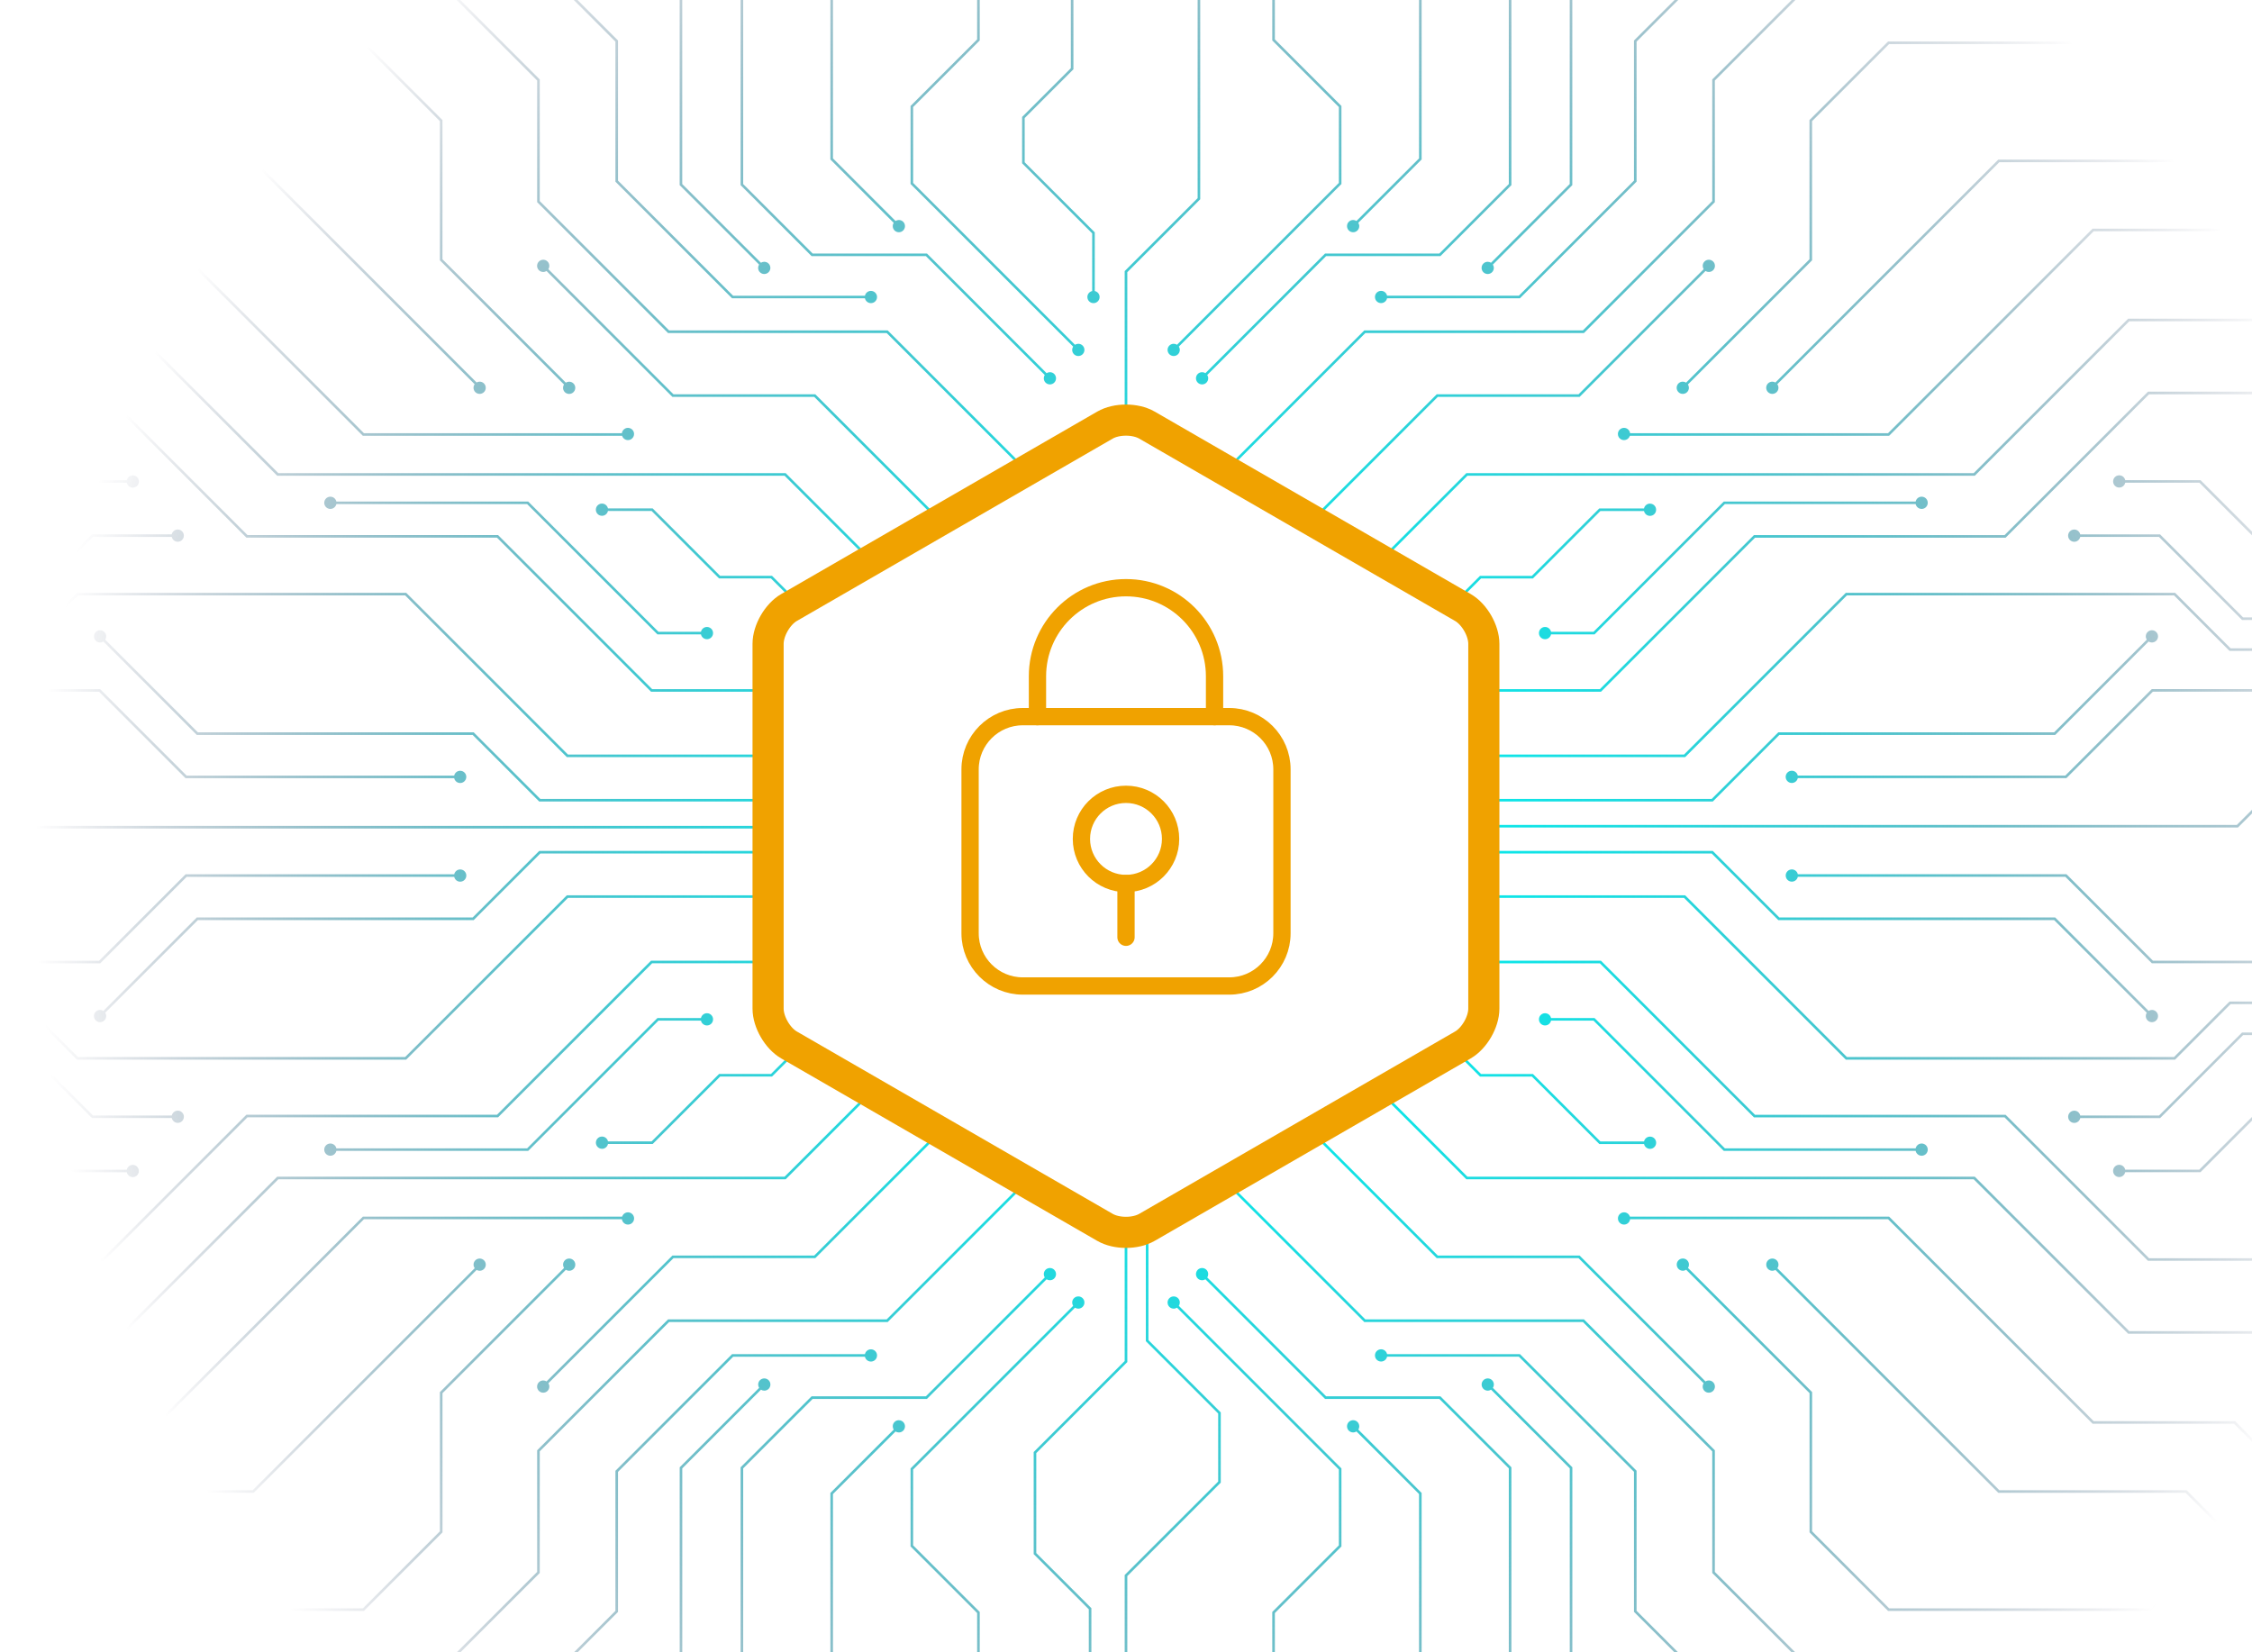 <svg width="586" height="430" viewBox="0 0 586 430" fill="none" xmlns="http://www.w3.org/2000/svg">
<g clip-path="url(#clip0_6_757)">
<path d="M266.145 186.488H319.866C327.435 186.488 333.582 192.635 333.582 200.204V242.864C333.582 250.433 327.435 256.58 319.866 256.58H266.145C258.576 256.58 252.429 250.433 252.429 242.864V200.204C252.429 192.635 258.576 186.488 266.145 186.488Z" stroke="#F0A200" stroke-width="4.5" stroke-miterlimit="10" stroke-linecap="round"/>
<path d="M269.961 186.488V175.985C269.961 163.259 280.275 152.936 293.001 152.936C305.727 152.936 316.041 163.25 316.041 175.985V186.488" stroke="#F0A200" stroke-width="4.5" stroke-miterlimit="10" stroke-linecap="round"/>
<path d="M304.602 218.303C304.602 224.711 299.409 229.904 293.001 229.904C286.593 229.904 281.4 224.711 281.4 218.303C281.4 211.895 286.593 206.702 293.001 206.702C299.409 206.702 304.602 211.895 304.602 218.303Z" stroke="#F0A200" stroke-width="4.5" stroke-miterlimit="10" stroke-linecap="round"/>
<path d="M293.001 229.913V243.899" stroke="#F0A200" stroke-width="4.5" stroke-miterlimit="10" stroke-linecap="round"/>
<path d="M266.145 186.488H319.866C327.435 186.488 333.582 192.635 333.582 200.204V242.864C333.582 250.433 327.435 256.58 319.866 256.58H266.145C258.576 256.58 252.429 250.433 252.429 242.864V200.204C252.429 192.635 258.576 186.488 266.145 186.488Z" stroke="#F0A200" stroke-width="1.8" stroke-miterlimit="10" stroke-linecap="round"/>
<path d="M269.961 186.488V175.985C269.961 163.259 280.275 152.936 293.001 152.936C305.727 152.936 316.041 163.25 316.041 175.985V186.488" stroke="#F0A200" stroke-width="1.8" stroke-miterlimit="10" stroke-linecap="round"/>
<path d="M304.602 218.303C304.602 224.711 299.409 229.904 293.001 229.904C286.593 229.904 281.4 224.711 281.4 218.303C281.4 211.895 286.593 206.702 293.001 206.702C299.409 206.702 304.602 211.895 304.602 218.303Z" stroke="#F0A200" stroke-width="1.8" stroke-miterlimit="10" stroke-linecap="round"/>
<path d="M293.342 70.829L312.215 51.956L312.314 51.848V-10H311.639V51.569L292.757 70.451L292.658 70.55V109.313H293.342V70.829Z" fill="url(#paint0_radial_6_757)"/>
<path d="M355.001 85.985L318.758 122.228L319.235 122.705L355.28 86.66H412.169L446.126 52.703L446.225 52.604V20.951L469.256 -2.08H542.894L548.798 -7.993V-10H548.123V-8.272L542.606 -2.755H468.977L445.649 20.573L445.55 20.672V52.325L411.881 85.985H355.001Z" fill="url(#paint1_radial_6_757)"/>
<path d="M411.043 103.274L443.794 70.523C444.046 70.685 444.334 70.775 444.658 70.775C445.54 70.775 446.251 70.064 446.251 69.182C446.251 68.3 445.54 67.589 444.658 67.589C443.776 67.589 443.065 68.3 443.065 69.182C443.065 69.497 443.164 69.794 443.317 70.046L410.764 102.599H373.864L341.203 135.26L341.68 135.737L374.143 103.274H411.043Z" fill="url(#paint2_radial_6_757)"/>
<path d="M313.664 97.1C313.412 96.938 313.124 96.848 312.8 96.848C311.918 96.848 311.207 97.559 311.207 98.441C311.207 99.323 311.918 100.034 312.8 100.034C313.682 100.034 314.393 99.323 314.393 98.441C314.393 98.126 314.294 97.829 314.141 97.577L345.074 66.644H374.819L393.188 48.275L393.287 48.176V-10H392.612V47.897L374.54 65.969H344.795L313.664 97.1Z" fill="url(#paint3_radial_6_757)"/>
<path d="M348.386 47.6L306.275 89.711C306.023 89.549 305.735 89.459 305.411 89.459C304.529 89.459 303.818 90.17 303.818 91.052C303.818 91.934 304.529 92.645 305.411 92.645C306.293 92.645 307.004 91.934 307.004 91.052C307.004 90.737 306.905 90.44 306.752 90.188L348.962 47.978L349.061 47.879V27.575L331.736 10.25V-10H331.061V10.529L348.386 27.854V47.6Z" fill="url(#paint4_radial_6_757)"/>
<path d="M360.932 76.949C360.779 76.229 360.14 75.689 359.375 75.689C358.493 75.689 357.782 76.4 357.782 77.282C357.782 78.164 358.493 78.875 359.375 78.875C360.14 78.875 360.779 78.335 360.932 77.615H395.51L425.759 47.366L425.858 47.267V10.826L443.651 -6.958L443.75 -7.057V-10H443.075V-7.336L425.282 10.448L425.183 10.547V46.997L395.231 76.949H360.932Z" fill="url(#paint5_radial_6_757)"/>
<path d="M553.776 82.934L513.582 123.119H381.561L359.133 145.547L359.619 146.024L381.84 123.794H513.87L554.055 83.609H630.501V82.934H553.776Z" fill="url(#paint6_radial_6_757)"/>
<path d="M566.088 154.358L565.989 154.259H480.309L438.207 196.352H386.133V197.027H438.495L480.588 154.934H565.71L580.056 169.28L580.155 169.379H630.501V168.704H580.434L566.088 154.358Z" fill="url(#paint7_radial_6_757)"/>
<path d="M462.731 190.574L445.406 207.899H386.123V208.574H445.685L463.01 191.249H534.785L559.094 166.94C559.346 167.102 559.634 167.192 559.958 167.192C560.84 167.192 561.551 166.481 561.551 165.599C561.551 164.717 560.84 164.006 559.958 164.006C559.076 164.006 558.365 164.717 558.365 165.599C558.365 165.914 558.464 166.211 558.617 166.463L534.506 190.574H462.731Z" fill="url(#paint8_radial_6_757)"/>
<path d="M537.432 201.824H467.807C467.654 201.104 467.015 200.564 466.25 200.564C465.368 200.564 464.657 201.275 464.657 202.157C464.657 203.039 465.368 203.75 466.25 203.75C467.015 203.75 467.654 203.21 467.807 202.49H537.711L560.211 179.99H630.491V179.315H559.923L537.423 201.815L537.432 201.824Z" fill="url(#paint9_radial_6_757)"/>
<path d="M595.194 102.59C595.347 103.31 595.986 103.85 596.751 103.85C597.633 103.85 598.344 103.139 598.344 102.257C598.344 101.375 597.633 100.664 596.751 100.664C595.986 100.664 595.347 101.204 595.194 101.924H558.933L521.61 139.247H456.396L416.31 179.333H386.133V180.008H416.589L456.675 139.922H521.889L559.212 102.599H595.194V102.59Z" fill="url(#paint10_radial_6_757)"/>
<path d="M572.693 125.045L572.594 124.946H553.01C552.857 124.226 552.218 123.686 551.453 123.686C550.571 123.686 549.86 124.397 549.86 125.279C549.86 126.161 550.571 126.872 551.453 126.872C552.218 126.872 552.857 126.332 553.01 125.612H572.315L591.116 144.413L591.215 144.512H630.509V143.837H591.503L572.702 125.036L572.693 125.045Z" fill="url(#paint11_radial_6_757)"/>
<path d="M544.514 59.507L491.297 112.724H424.166C424.058 111.941 423.401 111.338 422.591 111.338C421.709 111.338 420.998 112.049 420.998 112.931C420.998 113.813 421.709 114.524 422.591 114.524C423.311 114.524 423.905 114.047 424.112 113.399H491.576L544.793 60.182H581.585L605.03 36.746L605.129 36.647V-10H604.454V36.368L581.306 59.507H544.514Z" fill="url(#paint12_radial_6_757)"/>
<path d="M461.975 99.53C461.741 99.395 461.471 99.314 461.183 99.314C460.301 99.314 459.59 100.025 459.59 100.907C459.59 101.789 460.301 102.5 461.183 102.5C462.065 102.5 462.776 101.789 462.776 100.907C462.776 100.565 462.659 100.241 462.479 99.98L520.25 42.209H568.985L584.897 26.297L584.996 26.198V-10H584.321V25.919L568.706 41.543H519.971L461.975 99.539V99.53Z" fill="url(#paint13_radial_6_757)"/>
<path d="M491.297 10.799L470.948 31.139L470.849 31.238V67.463L438.746 99.566C438.494 99.404 438.206 99.314 437.882 99.314C437 99.314 436.289 100.025 436.289 100.907C436.289 101.789 437 102.5 437.882 102.5C438.764 102.5 439.475 101.789 439.475 100.907C439.475 100.592 439.376 100.295 439.223 100.043L471.425 67.841L471.524 67.742V31.517L491.576 11.465H560.084C560.237 12.185 560.876 12.725 561.641 12.725C562.523 12.725 563.234 12.014 563.234 11.132C563.234 10.25 562.523 9.539 561.641 9.539C560.876 9.539 560.237 10.079 560.084 10.799H491.297Z" fill="url(#paint14_radial_6_757)"/>
<path d="M352.104 60.434C352.986 60.434 353.697 59.723 353.697 58.841C353.697 58.526 353.598 58.229 353.445 57.977L369.825 41.597L369.924 41.498V-10H369.249V41.219L352.968 57.5C352.716 57.338 352.428 57.248 352.104 57.248C351.222 57.248 350.511 57.959 350.511 58.841C350.511 59.723 351.222 60.434 352.104 60.434Z" fill="url(#paint15_radial_6_757)"/>
<path d="M387.121 68.12C386.239 68.12 385.528 68.831 385.528 69.713C385.528 70.595 386.239 71.306 387.121 71.306C388.003 71.306 388.714 70.595 388.714 69.713C388.714 69.398 388.615 69.101 388.462 68.849L409.036 48.275L409.135 48.176V-10H408.46V47.897L387.985 68.372C387.733 68.21 387.445 68.12 387.121 68.12Z" fill="url(#paint16_radial_6_757)"/>
<path d="M429.35 131.048C428.585 131.048 427.946 131.588 427.793 132.308H416.156L398.606 149.858H385.106L378.311 156.653L378.788 157.13L385.385 150.533H398.885L416.435 132.983H427.793C427.946 133.703 428.585 134.243 429.35 134.243C430.232 134.243 430.943 133.532 430.943 132.65C430.943 131.768 430.232 131.057 429.35 131.057V131.048Z" fill="url(#paint17_radial_6_757)"/>
<path d="M500.036 129.248C499.271 129.248 498.632 129.788 498.479 130.508H448.556L414.653 164.411H403.601C403.448 163.691 402.809 163.151 402.044 163.151C401.162 163.151 400.451 163.862 400.451 164.744C400.451 165.626 401.162 166.337 402.044 166.337C402.809 166.337 403.448 165.797 403.601 165.077H414.932L448.835 131.174H498.479C498.632 131.894 499.271 132.434 500.036 132.434C500.918 132.434 501.629 131.723 501.629 130.841C501.629 129.959 500.918 129.248 500.036 129.248Z" fill="url(#paint18_radial_6_757)"/>
<path d="M538.15 139.391C538.15 140.273 538.861 140.984 539.743 140.984C540.508 140.984 541.147 140.444 541.3 139.724H561.802L583.303 161.225L583.402 161.324H608.089C608.242 162.044 608.881 162.584 609.646 162.584C610.528 162.584 611.239 161.873 611.239 160.991C611.239 160.109 610.528 159.398 609.646 159.398C608.881 159.398 608.242 159.938 608.089 160.658H583.681L562.18 139.157L562.081 139.058H541.3C541.147 138.338 540.508 137.798 539.743 137.798C538.861 137.798 538.15 138.509 538.15 139.391Z" fill="url(#paint19_radial_6_757)"/>
<path d="M116.744 -2.08L139.775 20.951V52.604L173.732 86.561L173.831 86.66H230.72L266.765 122.705L267.242 122.228L231.098 86.084L230.999 85.985H174.119L140.45 52.325V20.672L117.122 -2.656L117.023 -2.755H43.394L37.877 -8.272V-10H37.202V-7.993L43.106 -2.08H116.744Z" fill="url(#paint20_radial_6_757)"/>
<path d="M212.244 102.698L212.145 102.599H175.245L142.692 70.046C142.854 69.794 142.944 69.506 142.944 69.182C142.944 68.3 142.233 67.589 141.351 67.589C140.469 67.589 139.758 68.3 139.758 69.182C139.758 70.064 140.469 70.775 141.351 70.775C141.666 70.775 141.963 70.676 142.215 70.523L174.867 103.175L174.966 103.274H211.866L244.329 135.737L244.806 135.26L212.244 102.698Z" fill="url(#paint21_radial_6_757)"/>
<path d="M211.181 66.644H240.926L271.859 97.577C271.697 97.829 271.607 98.117 271.607 98.441C271.607 99.323 272.318 100.034 273.2 100.034C274.082 100.034 274.793 99.323 274.793 98.441C274.793 97.559 274.082 96.848 273.2 96.848C272.885 96.848 272.588 96.947 272.336 97.1L241.304 66.068L241.205 65.969H211.46L193.388 47.897V-10H192.713V48.176L211.082 66.545L211.181 66.644Z" fill="url(#paint22_radial_6_757)"/>
<path d="M160.142 47.276L190.391 77.525L190.49 77.624H225.068C225.221 78.344 225.86 78.884 226.625 78.884C227.507 78.884 228.218 78.173 228.218 77.291C228.218 76.409 227.507 75.698 226.625 75.698C225.86 75.698 225.221 76.238 225.068 76.958H190.769L160.817 47.006V10.547L142.925 -7.345V-10H142.25V-7.057L160.142 10.835V47.285V47.276Z" fill="url(#paint23_radial_6_757)"/>
<path d="M72.032 123.695L72.131 123.794H204.161L226.382 146.024L226.868 145.547L204.539 123.218L204.44 123.119H72.419L32.324 83.033L32.225 82.934H-44.5V83.609H31.946L72.032 123.695Z" fill="url(#paint24_radial_6_757)"/>
<path d="M20.291 154.934H105.413L147.407 196.928L147.506 197.027H199.868V196.352H147.794L105.791 154.358L105.692 154.259H20.012L5.567 168.704H-44.5V169.379H5.846L20.291 154.934Z" fill="url(#paint25_radial_6_757)"/>
<path d="M48.182 202.4L48.281 202.499H118.184C118.337 203.219 118.976 203.759 119.741 203.759C120.623 203.759 121.334 203.048 121.334 202.166C121.334 201.284 120.623 200.573 119.741 200.573C118.976 200.573 118.337 201.113 118.184 201.833H48.56L26.159 179.432L26.06 179.333H-44.5V180.008H25.781L48.182 202.409V202.4Z" fill="url(#paint26_radial_6_757)"/>
<path d="M64.112 139.913H129.326L169.313 179.9L169.412 179.999H199.868V179.324H169.691L129.704 139.337L129.605 139.238H64.391L27.168 102.014L27.069 101.915H-9.193C-9.346 101.195 -9.985 100.655 -10.749 100.655C-11.632 100.655 -12.342 101.366 -12.342 102.248C-12.342 103.13 -11.632 103.841 -10.749 103.841C-9.985 103.841 -9.346 103.301 -9.193 102.581H26.79L64.013 139.805L64.112 139.904V139.913Z" fill="url(#paint27_radial_6_757)"/>
<path d="M13.694 125.63H32.999C33.152 126.35 33.791 126.89 34.556 126.89C35.438 126.89 36.149 126.179 36.149 125.297C36.149 124.415 35.438 123.704 34.556 123.704C33.791 123.704 33.152 124.244 32.999 124.964H13.415L-5.485 143.864H-44.5V144.539H-5.206L13.694 125.639V125.63Z" fill="url(#paint28_radial_6_757)"/>
<path d="M4.405 60.182H41.197L94.315 113.3L94.414 113.399H161.878C162.076 114.047 162.679 114.524 163.399 114.524C164.281 114.524 164.992 113.813 164.992 112.931C164.992 112.049 164.281 111.338 163.399 111.338C162.589 111.338 161.932 111.941 161.824 112.724H94.693L41.575 59.606L41.476 59.507H4.684L-18.464 36.368V-10H-19.139V36.647L4.297 60.083L4.396 60.182H4.405Z" fill="url(#paint29_radial_6_757)"/>
<path d="M17.006 42.209H65.741L123.512 99.98C123.323 100.241 123.215 100.556 123.215 100.907C123.215 101.789 123.926 102.5 124.808 102.5C125.69 102.5 126.401 101.789 126.401 100.907C126.401 100.025 125.69 99.314 124.808 99.314C124.52 99.314 124.25 99.395 124.016 99.53L66.119 41.633L66.02 41.534H17.285L1.67 25.91V-10H0.995V26.198L16.907 42.119L17.006 42.218V42.209Z" fill="url(#paint30_radial_6_757)"/>
<path d="M200.885 149.849H187.385L169.934 132.398L169.835 132.299H158.198C158.045 131.579 157.406 131.039 156.641 131.039C155.759 131.039 155.048 131.75 155.048 132.632C155.048 133.514 155.759 134.225 156.641 134.225C157.406 134.225 158.045 133.685 158.198 132.965H169.556L187.007 150.416L187.106 150.515H200.606L207.203 157.112L207.68 156.635L200.885 149.84V149.849Z" fill="url(#paint31_radial_6_757)"/>
<path d="M278.996 91.052C278.996 91.934 279.707 92.645 280.589 92.645C281.471 92.645 282.182 91.934 282.182 91.052C282.182 90.17 281.471 89.459 280.589 89.459C280.274 89.459 279.977 89.558 279.725 89.711L237.614 47.6V27.854L254.84 10.628L254.939 10.529V-10H254.264V10.25L237.038 27.476L236.939 27.575V47.879L279.248 90.188C279.086 90.44 278.996 90.728 278.996 91.052Z" fill="url(#paint32_radial_6_757)"/>
<path d="M232.304 58.841C232.304 59.723 233.015 60.434 233.897 60.434C234.779 60.434 235.49 59.723 235.49 58.841C235.49 57.959 234.779 57.248 233.897 57.248C233.582 57.248 233.285 57.347 233.033 57.5L216.752 41.219V-10H216.077V41.507L232.547 57.986C232.385 58.238 232.295 58.526 232.295 58.85L232.304 58.841Z" fill="url(#paint33_radial_6_757)"/>
<path d="M197.276 69.713C197.276 70.595 197.987 71.306 198.869 71.306C199.751 71.306 200.462 70.595 200.462 69.713C200.462 68.831 199.751 68.12 198.869 68.12C198.554 68.12 198.257 68.219 198.005 68.372L177.53 47.897V-10H176.855V48.176L197.528 68.849C197.366 69.101 197.276 69.389 197.276 69.713Z" fill="url(#paint34_radial_6_757)"/>
<path d="M24.351 12.734C25.116 12.734 25.755 12.194 25.908 11.474H94.416L114.468 31.526V67.751L146.76 100.052C146.598 100.304 146.508 100.592 146.508 100.916C146.508 101.798 147.219 102.509 148.101 102.509C148.983 102.509 149.694 101.798 149.694 100.916C149.694 100.034 148.983 99.323 148.101 99.323C147.786 99.323 147.489 99.422 147.237 99.575L115.134 67.472V31.247L94.794 10.898L94.695 10.799H25.908C25.755 10.079 25.116 9.539 24.351 9.539C23.469 9.539 22.758 10.25 22.758 11.132C22.758 12.014 23.469 12.725 24.351 12.725V12.734Z" fill="url(#paint35_radial_6_757)"/>
<path d="M87.521 131.174H137.165L170.969 164.978L171.068 165.077H182.399C182.552 165.797 183.191 166.337 183.956 166.337C184.838 166.337 185.549 165.626 185.549 164.744C185.549 163.862 184.838 163.151 183.956 163.151C183.191 163.151 182.552 163.691 182.399 164.411H171.347L137.543 130.607L137.444 130.508H87.521C87.368 129.788 86.729 129.248 85.964 129.248C85.082 129.248 84.371 129.959 84.371 130.841C84.371 131.723 85.082 132.434 85.964 132.434C86.729 132.434 87.368 131.894 87.521 131.174Z" fill="url(#paint36_radial_6_757)"/>
<path d="M26.042 164.006C25.16 164.006 24.449 164.717 24.449 165.599C24.449 166.481 25.16 167.192 26.042 167.192C26.357 167.192 26.654 167.093 26.906 166.94L51.116 191.15L51.215 191.249H122.99L140.216 208.475L140.315 208.574H199.877V207.899H140.594L123.368 190.673L123.269 190.574H51.494L27.383 166.463C27.545 166.211 27.635 165.923 27.635 165.599C27.635 164.717 26.924 164.006 26.042 164.006Z" fill="url(#paint37_radial_6_757)"/>
<path d="M44.69 139.049H23.909L2.309 160.649H-22.099C-22.252 159.929 -22.891 159.389 -23.656 159.389C-24.538 159.389 -25.249 160.1 -25.249 160.982C-25.249 161.864 -24.538 162.575 -23.656 162.575C-22.891 162.575 -22.252 162.035 -22.099 161.315H2.588L24.188 139.715H44.69C44.843 140.435 45.482 140.975 46.247 140.975C47.129 140.975 47.84 140.264 47.84 139.382C47.84 138.5 47.129 137.789 46.247 137.789C45.482 137.789 44.843 138.329 44.69 139.049Z" fill="url(#paint38_radial_6_757)"/>
<path d="M469.256 432.08L446.225 409.049V377.396L412.268 343.439L412.169 343.34H355.28L319.235 307.295L318.758 307.772L354.902 343.916L355.001 344.015H411.881L445.55 377.675V409.328L468.878 432.656L468.977 432.755H542.606L548.123 438.272V440H548.798V437.993L542.894 432.08H469.256Z" fill="url(#paint39_radial_6_757)"/>
<path d="M374.819 363.356H345.074L314.141 332.423C314.303 332.171 314.393 331.883 314.393 331.559C314.393 330.677 313.682 329.966 312.8 329.966C311.918 329.966 311.207 330.677 311.207 331.559C311.207 332.441 311.918 333.152 312.8 333.152C313.115 333.152 313.412 333.053 313.664 332.9L344.696 363.932L344.795 364.031H374.54L392.612 382.103V440H393.287V381.824L374.918 363.455L374.819 363.356Z" fill="url(#paint40_radial_6_757)"/>
<path d="M425.858 382.724L395.609 352.475L395.51 352.376H360.932C360.779 351.656 360.14 351.116 359.375 351.116C358.493 351.116 357.782 351.827 357.782 352.709C357.782 353.591 358.493 354.302 359.375 354.302C360.14 354.302 360.779 353.762 360.932 353.042H395.231L425.183 382.994V419.444L443.075 437.336V440H443.75V437.057L425.858 419.165V382.715V382.724Z" fill="url(#paint41_radial_6_757)"/>
<path d="M513.969 306.305L513.87 306.206H381.84L359.619 283.976L359.133 284.453L381.462 306.782L381.561 306.881H513.582L553.677 346.967L553.776 347.066H630.501V346.391H554.055L513.969 306.305Z" fill="url(#paint42_radial_6_757)"/>
<path d="M565.71 275.066H480.588L438.594 233.072L438.495 232.973H386.133V233.648H438.207L480.21 275.642L480.309 275.741H565.989L580.434 261.296H630.501V260.621H580.155L565.71 275.066Z" fill="url(#paint43_radial_6_757)"/>
<path d="M537.818 227.6L537.719 227.501H467.816C467.663 226.781 467.024 226.241 466.259 226.241C465.377 226.241 464.666 226.952 464.666 227.834C464.666 228.716 465.377 229.427 466.259 229.427C467.024 229.427 467.663 228.887 467.816 228.167H537.44L559.841 250.568L559.94 250.667H630.509V249.992H560.228L537.827 227.591L537.818 227.6Z" fill="url(#paint44_radial_6_757)"/>
<path d="M521.889 290.087H456.675L416.688 250.1L416.589 250.001H386.133V250.676H416.31L456.297 290.663L456.396 290.762H521.61L558.834 327.986L558.933 328.085H595.194C595.347 328.805 595.986 329.345 596.751 329.345C597.633 329.345 598.344 328.634 598.344 327.752C598.344 326.87 597.633 326.159 596.751 326.159C595.986 326.159 595.347 326.699 595.194 327.419H559.212L521.988 290.195L521.889 290.096V290.087Z" fill="url(#paint45_radial_6_757)"/>
<path d="M572.306 304.37H553.001C552.848 303.65 552.209 303.11 551.444 303.11C550.562 303.11 549.851 303.821 549.851 304.703C549.851 305.585 550.562 306.296 551.444 306.296C552.209 306.296 552.848 305.756 553.001 305.036H572.585L591.485 286.136H630.491V285.461H591.197L572.297 304.361L572.306 304.37Z" fill="url(#paint46_radial_6_757)"/>
<path d="M581.595 369.818H544.803L491.685 316.7L491.586 316.601H424.122C423.924 315.953 423.321 315.476 422.601 315.476C421.719 315.476 421.008 316.187 421.008 317.069C421.008 317.951 421.719 318.662 422.601 318.662C423.411 318.662 424.068 318.059 424.176 317.276H491.307L544.425 370.394L544.524 370.493H581.316L604.464 393.632V440H605.139V393.353L581.703 369.908L581.604 369.809L581.595 369.818Z" fill="url(#paint47_radial_6_757)"/>
<path d="M568.995 387.791H520.26L462.489 330.02C462.678 329.759 462.786 329.444 462.786 329.093C462.786 328.211 462.075 327.5 461.193 327.5C460.311 327.5 459.6 328.211 459.6 329.093C459.6 329.975 460.311 330.686 461.193 330.686C461.481 330.686 461.751 330.605 461.985 330.47L519.882 388.367L519.981 388.466H568.716L584.331 404.09V440.009H585.006V403.811L569.094 387.89L568.995 387.791Z" fill="url(#paint48_radial_6_757)"/>
<path d="M385.115 280.151H398.615L416.066 297.602L416.165 297.701H427.802C427.955 298.421 428.594 298.961 429.359 298.961C430.241 298.961 430.952 298.25 430.952 297.368C430.952 296.486 430.241 295.775 429.359 295.775C428.594 295.775 427.955 296.315 427.802 297.035H416.444L398.993 279.584L398.894 279.485H385.394L378.797 272.888L378.32 273.365L385.115 280.16V280.151Z" fill="url(#paint49_radial_6_757)"/>
<path d="M307.004 338.948C307.004 338.066 306.293 337.355 305.411 337.355C304.529 337.355 303.818 338.066 303.818 338.948C303.818 339.83 304.529 340.541 305.411 340.541C305.726 340.541 306.023 340.442 306.275 340.289L348.386 382.4V402.146L331.16 419.372L331.061 419.471V440H331.736V419.75L348.962 402.524L349.061 402.425V382.121L306.752 339.812C306.914 339.56 307.004 339.272 307.004 338.948Z" fill="url(#paint50_radial_6_757)"/>
<path d="M353.697 371.159C353.697 370.277 352.986 369.566 352.104 369.566C351.222 369.566 350.511 370.277 350.511 371.159C350.511 372.041 351.222 372.752 352.104 372.752C352.419 372.752 352.716 372.653 352.968 372.5L369.249 388.772V440H369.924V388.493L353.454 372.014C353.616 371.762 353.706 371.474 353.706 371.15L353.697 371.159Z" fill="url(#paint51_radial_6_757)"/>
<path d="M388.724 360.287C388.724 359.405 388.013 358.694 387.131 358.694C386.249 358.694 385.538 359.405 385.538 360.287C385.538 361.169 386.249 361.88 387.131 361.88C387.446 361.88 387.743 361.781 387.995 361.628L408.47 382.103V440H409.145V381.824L388.472 361.151C388.634 360.899 388.724 360.611 388.724 360.287Z" fill="url(#paint52_radial_6_757)"/>
<path d="M444.65 362.411C445.532 362.411 446.243 361.7 446.243 360.818C446.243 359.936 445.532 359.225 444.65 359.225C444.335 359.225 444.038 359.324 443.786 359.477L411.134 326.825L411.035 326.726H374.135L341.672 294.263L341.195 294.74L373.757 327.302L373.856 327.401H410.756L443.309 359.954C443.147 360.206 443.057 360.494 443.057 360.818C443.057 361.7 443.768 362.411 444.65 362.411Z" fill="url(#paint53_radial_6_757)"/>
<path d="M561.65 417.266C560.885 417.266 560.246 417.806 560.093 418.526H491.585L471.533 398.474V362.249L439.241 329.948C439.403 329.696 439.493 329.408 439.493 329.084C439.493 328.202 438.782 327.491 437.9 327.491C437.018 327.491 436.307 328.202 436.307 329.084C436.307 329.966 437.018 330.677 437.9 330.677C438.215 330.677 438.512 330.578 438.764 330.425L470.867 362.528V398.753L491.207 419.102L491.306 419.201H560.093C560.246 419.921 560.885 420.461 561.65 420.461C562.532 420.461 563.243 419.75 563.243 418.868C563.243 417.986 562.532 417.275 561.65 417.275V417.266Z" fill="url(#paint54_radial_6_757)"/>
<path d="M498.479 298.826H448.835L415.031 265.022L414.932 264.923H403.601C403.448 264.203 402.809 263.663 402.044 263.663C401.162 263.663 400.451 264.374 400.451 265.256C400.451 266.138 401.162 266.849 402.044 266.849C402.809 266.849 403.448 266.309 403.601 265.589H414.653L448.457 299.393L448.556 299.492H498.479C498.632 300.212 499.271 300.752 500.036 300.752C500.918 300.752 501.629 300.041 501.629 299.159C501.629 298.277 500.918 297.566 500.036 297.566C499.271 297.566 498.632 298.106 498.479 298.826Z" fill="url(#paint55_radial_6_757)"/>
<path d="M559.958 265.994C560.84 265.994 561.551 265.283 561.551 264.401C561.551 263.519 560.84 262.808 559.958 262.808C559.643 262.808 559.346 262.907 559.094 263.06L534.884 238.85L534.785 238.751H463.01L445.784 221.525L445.685 221.426H386.123V222.101H445.406L462.632 239.327L462.731 239.426H534.506L558.617 263.537C558.455 263.789 558.365 264.077 558.365 264.401C558.365 265.283 559.076 265.994 559.958 265.994Z" fill="url(#paint56_radial_6_757)"/>
<path d="M541.31 290.951H562.091L583.691 269.351H608.099C608.252 270.071 608.891 270.611 609.656 270.611C610.538 270.611 611.249 269.9 611.249 269.018C611.249 268.136 610.538 267.425 609.656 267.425C608.891 267.425 608.252 267.965 608.099 268.685H583.412L561.812 290.285H541.31C541.157 289.565 540.518 289.025 539.753 289.025C538.871 289.025 538.16 289.736 538.16 290.618C538.16 291.5 538.871 292.211 539.753 292.211C540.518 292.211 541.157 291.671 541.31 290.951Z" fill="url(#paint57_radial_6_757)"/>
<path d="M230.999 344.015L267.242 307.772L266.765 307.295L230.72 343.34H173.831L139.874 377.297L139.775 377.396V409.049L116.744 432.08H43.106L37.202 437.993V440H37.877V438.272L43.394 432.755H117.023L140.351 409.427L140.45 409.328V377.675L174.119 344.015H230.999Z" fill="url(#paint58_radial_6_757)"/>
<path d="M212.145 327.401L244.806 294.74L244.329 294.263L211.866 326.726H174.966L142.215 359.477C141.963 359.315 141.675 359.225 141.351 359.225C140.469 359.225 139.758 359.936 139.758 360.818C139.758 361.7 140.469 362.411 141.351 362.411C142.233 362.411 142.944 361.7 142.944 360.818C142.944 360.503 142.845 360.206 142.692 359.954L175.245 327.401H212.145Z" fill="url(#paint59_radial_6_757)"/>
<path d="M272.336 332.9C272.588 333.062 272.876 333.152 273.2 333.152C274.082 333.152 274.793 332.441 274.793 331.559C274.793 330.677 274.082 329.966 273.2 329.966C272.318 329.966 271.607 330.677 271.607 331.559C271.607 331.874 271.706 332.171 271.859 332.423L240.926 363.356H211.181L192.812 381.725L192.713 381.824V440H193.388V382.103L211.46 364.031H241.205L272.336 332.9Z" fill="url(#paint60_radial_6_757)"/>
<path d="M237.614 382.4L279.725 340.289C279.977 340.451 280.265 340.541 280.589 340.541C281.471 340.541 282.182 339.83 282.182 338.948C282.182 338.066 281.471 337.355 280.589 337.355C279.707 337.355 278.996 338.066 278.996 338.948C278.996 339.263 279.095 339.56 279.248 339.812L237.038 382.022L236.939 382.121V402.425L254.264 419.75V440H254.939V419.471L237.614 402.146V382.4Z" fill="url(#paint61_radial_6_757)"/>
<path d="M225.068 353.051C225.221 353.771 225.86 354.311 226.625 354.311C227.507 354.311 228.218 353.6 228.218 352.718C228.218 351.836 227.507 351.125 226.625 351.125C225.86 351.125 225.221 351.665 225.068 352.385H190.49L160.241 382.634L160.142 382.733V419.183L142.349 436.967L142.25 437.066V440.009H142.925V437.345L160.718 419.561L160.817 419.462V383.012L190.769 353.06H225.068V353.051Z" fill="url(#paint62_radial_6_757)"/>
<path d="M72.419 306.881H204.44L226.868 284.453L226.382 283.976L204.161 306.206H72.131L31.946 346.391H-44.5V347.066H32.225L72.419 306.881Z" fill="url(#paint63_radial_6_757)"/>
<path d="M19.913 275.642L20.012 275.741H105.692L147.794 233.648H199.868V232.973H147.506L105.413 275.066H20.291L5.945 260.72L5.846 260.621H-44.5V261.296H5.567L19.913 275.642Z" fill="url(#paint64_radial_6_757)"/>
<path d="M123.269 239.426L140.594 222.101H199.877V221.426H140.315L122.99 238.751H51.215L26.906 263.06C26.654 262.898 26.366 262.808 26.042 262.808C25.16 262.808 24.449 263.519 24.449 264.401C24.449 265.283 25.16 265.994 26.042 265.994C26.924 265.994 27.635 265.283 27.635 264.401C27.635 264.086 27.536 263.789 27.383 263.537L51.494 239.426H123.269Z" fill="url(#paint65_radial_6_757)"/>
<path d="M48.569 228.176H118.193C118.346 228.896 118.985 229.436 119.75 229.436C120.632 229.436 121.343 228.725 121.343 227.843C121.343 226.961 120.632 226.25 119.75 226.25C118.985 226.25 118.346 226.79 118.193 227.51H48.29L25.79 250.01H-44.5V250.685H26.069L48.569 228.185V228.176Z" fill="url(#paint66_radial_6_757)"/>
<path d="M-9.193 327.41C-9.346 326.69 -9.985 326.15 -10.749 326.15C-11.632 326.15 -12.342 326.861 -12.342 327.743C-12.342 328.625 -11.632 329.336 -10.749 329.336C-9.985 329.336 -9.346 328.796 -9.193 328.076H27.069L64.391 290.753H129.605L169.691 250.667H199.868V249.992H169.412L129.326 290.078H64.112L26.79 327.401H-9.193V327.41Z" fill="url(#paint67_radial_6_757)"/>
<path d="M13.307 304.955L13.406 305.054H32.99C33.143 305.774 33.782 306.314 34.547 306.314C35.429 306.314 36.14 305.603 36.14 304.721C36.14 303.839 35.429 303.128 34.547 303.128C33.782 303.128 33.143 303.668 32.99 304.388H13.685L-5.116 285.587L-5.215 285.488H-44.5V286.163H-5.494L13.307 304.964V304.955Z" fill="url(#paint68_radial_6_757)"/>
<path d="M41.486 370.493L94.703 317.276H161.834C161.942 318.059 162.599 318.662 163.409 318.662C164.291 318.662 165.002 317.951 165.002 317.069C165.002 316.187 164.291 315.476 163.409 315.476C162.689 315.476 162.095 315.953 161.888 316.601H94.424L41.207 369.818H4.415L-19.03 393.254L-19.129 393.353V440H-18.454V393.632L4.694 370.493H41.486Z" fill="url(#paint69_radial_6_757)"/>
<path d="M124.025 330.47C124.259 330.605 124.529 330.686 124.817 330.686C125.699 330.686 126.41 329.975 126.41 329.093C126.41 328.211 125.699 327.5 124.817 327.5C123.935 327.5 123.224 328.211 123.224 329.093C123.224 329.435 123.341 329.759 123.521 330.02L65.75 387.791H17.015L1.103 403.703L1.004 403.802V440H1.679V404.081L17.294 388.457H66.029L124.025 330.461V330.47Z" fill="url(#paint70_radial_6_757)"/>
<path d="M94.695 419.201L115.044 398.861L115.143 398.762V362.537L147.246 330.434C147.498 330.596 147.786 330.686 148.11 330.686C148.992 330.686 149.703 329.975 149.703 329.093C149.703 328.211 148.992 327.5 148.11 327.5C147.228 327.5 146.517 328.211 146.517 329.093C146.517 329.408 146.616 329.705 146.769 329.957L114.567 362.159L114.468 362.258V398.483L94.416 418.535H25.908C25.755 417.815 25.116 417.275 24.351 417.275C23.469 417.275 22.758 417.986 22.758 418.868C22.758 419.75 23.469 420.461 24.351 420.461C25.116 420.461 25.755 419.921 25.908 419.201H94.695Z" fill="url(#paint71_radial_6_757)"/>
<path d="M233.897 369.566C233.015 369.566 232.304 370.277 232.304 371.159C232.304 371.474 232.403 371.771 232.556 372.023L216.176 388.403L216.077 388.502V440.009H216.752V388.781L233.033 372.509C233.285 372.671 233.573 372.761 233.897 372.761C234.779 372.761 235.49 372.05 235.49 371.168C235.49 370.286 234.779 369.575 233.897 369.575V369.566Z" fill="url(#paint72_radial_6_757)"/>
<path d="M198.878 361.88C199.76 361.88 200.471 361.169 200.471 360.287C200.471 359.405 199.76 358.694 198.878 358.694C197.996 358.694 197.285 359.405 197.285 360.287C197.285 360.602 197.384 360.899 197.537 361.151L176.963 381.725L176.864 381.824V440H177.539V382.103L198.014 361.628C198.266 361.79 198.554 361.88 198.878 361.88Z" fill="url(#paint73_radial_6_757)"/>
<path d="M156.65 298.952C157.415 298.952 158.054 298.412 158.207 297.692H169.844L187.394 280.142H200.894L207.689 273.347L207.212 272.87L200.615 279.467H187.115L169.565 297.017H158.207C158.054 296.297 157.415 295.757 156.65 295.757C155.768 295.757 155.057 296.468 155.057 297.35C155.057 298.232 155.768 298.943 156.65 298.943V298.952Z" fill="url(#paint74_radial_6_757)"/>
<path d="M85.964 300.752C86.729 300.752 87.368 300.212 87.521 299.492H137.444L171.347 265.589H182.399C182.552 266.309 183.191 266.849 183.956 266.849C184.838 266.849 185.549 266.138 185.549 265.256C185.549 264.374 184.838 263.663 183.956 263.663C183.191 263.663 182.552 264.203 182.399 264.923H171.068L137.165 298.826H87.521C87.368 298.106 86.729 297.566 85.964 297.566C85.082 297.566 84.371 298.277 84.371 299.159C84.371 300.041 85.082 300.752 85.964 300.752Z" fill="url(#paint75_radial_6_757)"/>
<path d="M47.85 290.609C47.85 289.727 47.139 289.016 46.257 289.016C45.492 289.016 44.853 289.556 44.7 290.276H24.198L2.697 268.775L2.598 268.676H-22.089C-22.242 267.956 -22.881 267.416 -23.646 267.416C-24.528 267.416 -25.239 268.127 -25.239 269.009C-25.239 269.891 -24.528 270.602 -23.646 270.602C-22.881 270.602 -22.242 270.062 -22.089 269.342H2.319L23.82 290.843L23.919 290.942H44.7C44.853 291.662 45.492 292.202 46.257 292.202C47.139 292.202 47.85 291.491 47.85 290.609Z" fill="url(#paint76_radial_6_757)"/>
<path d="M284.207 75.734C283.487 75.887 282.947 76.526 282.947 77.291C282.947 78.173 283.658 78.884 284.54 78.884C285.422 78.884 286.133 78.173 286.133 77.291C286.133 76.526 285.593 75.887 284.873 75.734V60.461L266.639 42.227V30.716L279.221 18.134L279.32 18.035V-10H278.645V17.747L266.063 30.329L265.964 30.428V42.497L284.198 60.731V75.725L284.207 75.734Z" fill="url(#paint77_radial_6_757)"/>
<path d="M269.654 378.134L293.243 354.545L293.342 354.446V320.687H292.658V354.167L269.069 377.756L268.979 377.855V404.423L283.316 418.769V440H283.991V418.481L269.654 404.144V378.134Z" fill="url(#paint78_radial_6_757)"/>
<path d="M298.841 320.687H298.166V349.01L316.985 367.829V385.532L292.757 409.751L292.658 409.85V440H293.342V410.129L317.561 385.91L317.66 385.811V367.55L298.841 348.731V320.687Z" fill="url(#paint79_radial_6_757)"/>
<path d="M582.062 214.658H387.122V215.342H582.341L599.891 197.792H630.5V197.117H599.612L582.062 214.658Z" fill="url(#paint80_radial_6_757)"/>
<path d="M3.938 215.594H198.878V214.919H3.659L-13.891 232.469H-44.5V233.144H-13.612L3.938 215.594Z" fill="url(#paint81_radial_6_757)"/>
<path d="M199.867 167.534C199.867 164.069 202.324 159.812 205.321 158.084L287.536 110.618C290.533 108.89 295.447 108.89 298.444 110.618L380.659 158.084C383.665 159.812 386.113 164.069 386.113 167.534V262.475C386.113 265.94 383.656 270.197 380.659 271.925L298.444 319.391C295.447 321.119 290.533 321.119 287.536 319.391L205.321 271.925C202.324 270.197 199.867 265.94 199.867 262.475V167.534Z" stroke="#F0A200" stroke-width="8.1" stroke-miterlimit="10"/>
</g>
<defs>
<radialGradient id="paint0_radial_6_757" cx="0" cy="0" r="1" gradientUnits="userSpaceOnUse" gradientTransform="translate(318.047 226.988) scale(309.672 309.672)">
<stop stop-color="#00F1F2"/>
<stop offset="0.13" stop-color="#00EDEE" stop-opacity="0.98"/>
<stop offset="0.26" stop-color="#00E2E5" stop-opacity="0.94"/>
<stop offset="0.39" stop-color="#00CFD6" stop-opacity="0.85"/>
<stop offset="0.52" stop-color="#00B5C0" stop-opacity="0.74"/>
<stop offset="0.64" stop-color="#0093A4" stop-opacity="0.59"/>
<stop offset="0.77" stop-color="#006982" stop-opacity="0.41"/>
<stop offset="0.89" stop-color="#00395A" stop-opacity="0.21"/>
<stop offset="1" stop-color="#010A33" stop-opacity="0"/>
</radialGradient>
<radialGradient id="paint1_radial_6_757" cx="0" cy="0" r="1" gradientUnits="userSpaceOnUse" gradientTransform="translate(318.047 226.988) scale(309.672 309.672)">
<stop stop-color="#00F1F2"/>
<stop offset="0.13" stop-color="#00EDEE" stop-opacity="0.98"/>
<stop offset="0.26" stop-color="#00E2E5" stop-opacity="0.94"/>
<stop offset="0.39" stop-color="#00CFD6" stop-opacity="0.85"/>
<stop offset="0.52" stop-color="#00B5C0" stop-opacity="0.74"/>
<stop offset="0.64" stop-color="#0093A4" stop-opacity="0.59"/>
<stop offset="0.77" stop-color="#006982" stop-opacity="0.41"/>
<stop offset="0.89" stop-color="#00395A" stop-opacity="0.21"/>
<stop offset="1" stop-color="#010A33" stop-opacity="0"/>
</radialGradient>
<radialGradient id="paint2_radial_6_757" cx="0" cy="0" r="1" gradientUnits="userSpaceOnUse" gradientTransform="translate(318.046 226.988) scale(309.672 309.672)">
<stop stop-color="#00F1F2"/>
<stop offset="0.13" stop-color="#00EDEE" stop-opacity="0.98"/>
<stop offset="0.26" stop-color="#00E2E5" stop-opacity="0.94"/>
<stop offset="0.39" stop-color="#00CFD6" stop-opacity="0.85"/>
<stop offset="0.52" stop-color="#00B5C0" stop-opacity="0.74"/>
<stop offset="0.64" stop-color="#0093A4" stop-opacity="0.59"/>
<stop offset="0.77" stop-color="#006982" stop-opacity="0.41"/>
<stop offset="0.89" stop-color="#00395A" stop-opacity="0.21"/>
<stop offset="1" stop-color="#010A33" stop-opacity="0"/>
</radialGradient>
<radialGradient id="paint3_radial_6_757" cx="0" cy="0" r="1" gradientUnits="userSpaceOnUse" gradientTransform="translate(318.047 226.988) scale(309.672 309.672)">
<stop stop-color="#00F1F2"/>
<stop offset="0.13" stop-color="#00EDEE" stop-opacity="0.98"/>
<stop offset="0.26" stop-color="#00E2E5" stop-opacity="0.94"/>
<stop offset="0.39" stop-color="#00CFD6" stop-opacity="0.85"/>
<stop offset="0.52" stop-color="#00B5C0" stop-opacity="0.74"/>
<stop offset="0.64" stop-color="#0093A4" stop-opacity="0.59"/>
<stop offset="0.77" stop-color="#006982" stop-opacity="0.41"/>
<stop offset="0.89" stop-color="#00395A" stop-opacity="0.21"/>
<stop offset="1" stop-color="#010A33" stop-opacity="0"/>
</radialGradient>
<radialGradient id="paint4_radial_6_757" cx="0" cy="0" r="1" gradientUnits="userSpaceOnUse" gradientTransform="translate(318.047 226.988) scale(309.672 309.672)">
<stop stop-color="#00F1F2"/>
<stop offset="0.13" stop-color="#00EDEE" stop-opacity="0.98"/>
<stop offset="0.26" stop-color="#00E2E5" stop-opacity="0.94"/>
<stop offset="0.39" stop-color="#00CFD6" stop-opacity="0.85"/>
<stop offset="0.52" stop-color="#00B5C0" stop-opacity="0.74"/>
<stop offset="0.64" stop-color="#0093A4" stop-opacity="0.59"/>
<stop offset="0.77" stop-color="#006982" stop-opacity="0.41"/>
<stop offset="0.89" stop-color="#00395A" stop-opacity="0.21"/>
<stop offset="1" stop-color="#010A33" stop-opacity="0"/>
</radialGradient>
<radialGradient id="paint5_radial_6_757" cx="0" cy="0" r="1" gradientUnits="userSpaceOnUse" gradientTransform="translate(318.047 226.988) scale(309.672 309.672)">
<stop stop-color="#00F1F2"/>
<stop offset="0.13" stop-color="#00EDEE" stop-opacity="0.98"/>
<stop offset="0.26" stop-color="#00E2E5" stop-opacity="0.94"/>
<stop offset="0.39" stop-color="#00CFD6" stop-opacity="0.85"/>
<stop offset="0.52" stop-color="#00B5C0" stop-opacity="0.74"/>
<stop offset="0.64" stop-color="#0093A4" stop-opacity="0.59"/>
<stop offset="0.77" stop-color="#006982" stop-opacity="0.41"/>
<stop offset="0.89" stop-color="#00395A" stop-opacity="0.21"/>
<stop offset="1" stop-color="#010A33" stop-opacity="0"/>
</radialGradient>
<radialGradient id="paint6_radial_6_757" cx="0" cy="0" r="1" gradientUnits="userSpaceOnUse" gradientTransform="translate(318.048 226.988) scale(309.672 309.672)">
<stop stop-color="#00F1F2"/>
<stop offset="0.13" stop-color="#00EDEE" stop-opacity="0.98"/>
<stop offset="0.26" stop-color="#00E2E5" stop-opacity="0.94"/>
<stop offset="0.39" stop-color="#00CFD6" stop-opacity="0.85"/>
<stop offset="0.52" stop-color="#00B5C0" stop-opacity="0.74"/>
<stop offset="0.64" stop-color="#0093A4" stop-opacity="0.59"/>
<stop offset="0.77" stop-color="#006982" stop-opacity="0.41"/>
<stop offset="0.89" stop-color="#00395A" stop-opacity="0.21"/>
<stop offset="1" stop-color="#010A33" stop-opacity="0"/>
</radialGradient>
<radialGradient id="paint7_radial_6_757" cx="0" cy="0" r="1" gradientUnits="userSpaceOnUse" gradientTransform="translate(318.048 226.988) scale(309.672 309.672)">
<stop stop-color="#00F1F2"/>
<stop offset="0.13" stop-color="#00EDEE" stop-opacity="0.98"/>
<stop offset="0.26" stop-color="#00E2E5" stop-opacity="0.94"/>
<stop offset="0.39" stop-color="#00CFD6" stop-opacity="0.85"/>
<stop offset="0.52" stop-color="#00B5C0" stop-opacity="0.74"/>
<stop offset="0.64" stop-color="#0093A4" stop-opacity="0.59"/>
<stop offset="0.77" stop-color="#006982" stop-opacity="0.41"/>
<stop offset="0.89" stop-color="#00395A" stop-opacity="0.21"/>
<stop offset="1" stop-color="#010A33" stop-opacity="0"/>
</radialGradient>
<radialGradient id="paint8_radial_6_757" cx="0" cy="0" r="1" gradientUnits="userSpaceOnUse" gradientTransform="translate(318.047 226.988) scale(309.672 309.672)">
<stop stop-color="#00F1F2"/>
<stop offset="0.13" stop-color="#00EDEE" stop-opacity="0.98"/>
<stop offset="0.26" stop-color="#00E2E5" stop-opacity="0.94"/>
<stop offset="0.39" stop-color="#00CFD6" stop-opacity="0.85"/>
<stop offset="0.52" stop-color="#00B5C0" stop-opacity="0.74"/>
<stop offset="0.64" stop-color="#0093A4" stop-opacity="0.59"/>
<stop offset="0.77" stop-color="#006982" stop-opacity="0.41"/>
<stop offset="0.89" stop-color="#00395A" stop-opacity="0.21"/>
<stop offset="1" stop-color="#010A33" stop-opacity="0"/>
</radialGradient>
<radialGradient id="paint9_radial_6_757" cx="0" cy="0" r="1" gradientUnits="userSpaceOnUse" gradientTransform="translate(318.047 226.988) scale(309.672 309.672)">
<stop stop-color="#00F1F2"/>
<stop offset="0.13" stop-color="#00EDEE" stop-opacity="0.98"/>
<stop offset="0.26" stop-color="#00E2E5" stop-opacity="0.94"/>
<stop offset="0.39" stop-color="#00CFD6" stop-opacity="0.85"/>
<stop offset="0.52" stop-color="#00B5C0" stop-opacity="0.74"/>
<stop offset="0.64" stop-color="#0093A4" stop-opacity="0.59"/>
<stop offset="0.77" stop-color="#006982" stop-opacity="0.41"/>
<stop offset="0.89" stop-color="#00395A" stop-opacity="0.21"/>
<stop offset="1" stop-color="#010A33" stop-opacity="0"/>
</radialGradient>
<radialGradient id="paint10_radial_6_757" cx="0" cy="0" r="1" gradientUnits="userSpaceOnUse" gradientTransform="translate(318.048 226.988) scale(309.672 309.672)">
<stop stop-color="#00F1F2"/>
<stop offset="0.13" stop-color="#00EDEE" stop-opacity="0.98"/>
<stop offset="0.26" stop-color="#00E2E5" stop-opacity="0.94"/>
<stop offset="0.39" stop-color="#00CFD6" stop-opacity="0.85"/>
<stop offset="0.52" stop-color="#00B5C0" stop-opacity="0.74"/>
<stop offset="0.64" stop-color="#0093A4" stop-opacity="0.59"/>
<stop offset="0.77" stop-color="#006982" stop-opacity="0.41"/>
<stop offset="0.89" stop-color="#00395A" stop-opacity="0.21"/>
<stop offset="1" stop-color="#010A33" stop-opacity="0"/>
</radialGradient>
<radialGradient id="paint11_radial_6_757" cx="0" cy="0" r="1" gradientUnits="userSpaceOnUse" gradientTransform="translate(318.047 226.988) scale(309.672 309.672)">
<stop stop-color="#00F1F2"/>
<stop offset="0.13" stop-color="#00EDEE" stop-opacity="0.98"/>
<stop offset="0.26" stop-color="#00E2E5" stop-opacity="0.94"/>
<stop offset="0.39" stop-color="#00CFD6" stop-opacity="0.85"/>
<stop offset="0.52" stop-color="#00B5C0" stop-opacity="0.74"/>
<stop offset="0.64" stop-color="#0093A4" stop-opacity="0.59"/>
<stop offset="0.77" stop-color="#006982" stop-opacity="0.41"/>
<stop offset="0.89" stop-color="#00395A" stop-opacity="0.21"/>
<stop offset="1" stop-color="#010A33" stop-opacity="0"/>
</radialGradient>
<radialGradient id="paint12_radial_6_757" cx="0" cy="0" r="1" gradientUnits="userSpaceOnUse" gradientTransform="translate(318.047 226.988) scale(309.672 309.672)">
<stop stop-color="#00F1F2"/>
<stop offset="0.13" stop-color="#00EDEE" stop-opacity="0.98"/>
<stop offset="0.26" stop-color="#00E2E5" stop-opacity="0.94"/>
<stop offset="0.39" stop-color="#00CFD6" stop-opacity="0.85"/>
<stop offset="0.52" stop-color="#00B5C0" stop-opacity="0.74"/>
<stop offset="0.64" stop-color="#0093A4" stop-opacity="0.59"/>
<stop offset="0.77" stop-color="#006982" stop-opacity="0.41"/>
<stop offset="0.89" stop-color="#00395A" stop-opacity="0.21"/>
<stop offset="1" stop-color="#010A33" stop-opacity="0"/>
</radialGradient>
<radialGradient id="paint13_radial_6_757" cx="0" cy="0" r="1" gradientUnits="userSpaceOnUse" gradientTransform="translate(318.047 226.988) scale(309.672 309.672)">
<stop stop-color="#00F1F2"/>
<stop offset="0.13" stop-color="#00EDEE" stop-opacity="0.98"/>
<stop offset="0.26" stop-color="#00E2E5" stop-opacity="0.94"/>
<stop offset="0.39" stop-color="#00CFD6" stop-opacity="0.85"/>
<stop offset="0.52" stop-color="#00B5C0" stop-opacity="0.74"/>
<stop offset="0.64" stop-color="#0093A4" stop-opacity="0.59"/>
<stop offset="0.77" stop-color="#006982" stop-opacity="0.41"/>
<stop offset="0.89" stop-color="#00395A" stop-opacity="0.21"/>
<stop offset="1" stop-color="#010A33" stop-opacity="0"/>
</radialGradient>
<radialGradient id="paint14_radial_6_757" cx="0" cy="0" r="1" gradientUnits="userSpaceOnUse" gradientTransform="translate(318.047 226.988) scale(309.672 309.672)">
<stop stop-color="#00F1F2"/>
<stop offset="0.13" stop-color="#00EDEE" stop-opacity="0.98"/>
<stop offset="0.26" stop-color="#00E2E5" stop-opacity="0.94"/>
<stop offset="0.39" stop-color="#00CFD6" stop-opacity="0.85"/>
<stop offset="0.52" stop-color="#00B5C0" stop-opacity="0.74"/>
<stop offset="0.64" stop-color="#0093A4" stop-opacity="0.59"/>
<stop offset="0.77" stop-color="#006982" stop-opacity="0.41"/>
<stop offset="0.89" stop-color="#00395A" stop-opacity="0.21"/>
<stop offset="1" stop-color="#010A33" stop-opacity="0"/>
</radialGradient>
<radialGradient id="paint15_radial_6_757" cx="0" cy="0" r="1" gradientUnits="userSpaceOnUse" gradientTransform="translate(318.048 226.988) scale(309.672 309.672)">
<stop stop-color="#00F1F2"/>
<stop offset="0.13" stop-color="#00EDEE" stop-opacity="0.98"/>
<stop offset="0.26" stop-color="#00E2E5" stop-opacity="0.94"/>
<stop offset="0.39" stop-color="#00CFD6" stop-opacity="0.85"/>
<stop offset="0.52" stop-color="#00B5C0" stop-opacity="0.74"/>
<stop offset="0.64" stop-color="#0093A4" stop-opacity="0.59"/>
<stop offset="0.77" stop-color="#006982" stop-opacity="0.41"/>
<stop offset="0.89" stop-color="#00395A" stop-opacity="0.21"/>
<stop offset="1" stop-color="#010A33" stop-opacity="0"/>
</radialGradient>
<radialGradient id="paint16_radial_6_757" cx="0" cy="0" r="1" gradientUnits="userSpaceOnUse" gradientTransform="translate(318.046 226.988) scale(309.672 309.672)">
<stop stop-color="#00F1F2"/>
<stop offset="0.13" stop-color="#00EDEE" stop-opacity="0.98"/>
<stop offset="0.26" stop-color="#00E2E5" stop-opacity="0.94"/>
<stop offset="0.39" stop-color="#00CFD6" stop-opacity="0.85"/>
<stop offset="0.52" stop-color="#00B5C0" stop-opacity="0.74"/>
<stop offset="0.64" stop-color="#0093A4" stop-opacity="0.59"/>
<stop offset="0.77" stop-color="#006982" stop-opacity="0.41"/>
<stop offset="0.89" stop-color="#00395A" stop-opacity="0.21"/>
<stop offset="1" stop-color="#010A33" stop-opacity="0"/>
</radialGradient>
<radialGradient id="paint17_radial_6_757" cx="0" cy="0" r="1" gradientUnits="userSpaceOnUse" gradientTransform="translate(318.047 226.988) scale(309.672 309.672)">
<stop stop-color="#00F1F2"/>
<stop offset="0.13" stop-color="#00EDEE" stop-opacity="0.98"/>
<stop offset="0.26" stop-color="#00E2E5" stop-opacity="0.94"/>
<stop offset="0.39" stop-color="#00CFD6" stop-opacity="0.85"/>
<stop offset="0.52" stop-color="#00B5C0" stop-opacity="0.74"/>
<stop offset="0.64" stop-color="#0093A4" stop-opacity="0.59"/>
<stop offset="0.77" stop-color="#006982" stop-opacity="0.41"/>
<stop offset="0.89" stop-color="#00395A" stop-opacity="0.21"/>
<stop offset="1" stop-color="#010A33" stop-opacity="0"/>
</radialGradient>
<radialGradient id="paint18_radial_6_757" cx="0" cy="0" r="1" gradientUnits="userSpaceOnUse" gradientTransform="translate(318.047 226.988) scale(309.672 309.672)">
<stop stop-color="#00F1F2"/>
<stop offset="0.13" stop-color="#00EDEE" stop-opacity="0.98"/>
<stop offset="0.26" stop-color="#00E2E5" stop-opacity="0.94"/>
<stop offset="0.39" stop-color="#00CFD6" stop-opacity="0.85"/>
<stop offset="0.52" stop-color="#00B5C0" stop-opacity="0.74"/>
<stop offset="0.64" stop-color="#0093A4" stop-opacity="0.59"/>
<stop offset="0.77" stop-color="#006982" stop-opacity="0.41"/>
<stop offset="0.89" stop-color="#00395A" stop-opacity="0.21"/>
<stop offset="1" stop-color="#010A33" stop-opacity="0"/>
</radialGradient>
<radialGradient id="paint19_radial_6_757" cx="0" cy="0" r="1" gradientUnits="userSpaceOnUse" gradientTransform="translate(318.047 226.988) scale(309.672 309.672)">
<stop stop-color="#00F1F2"/>
<stop offset="0.13" stop-color="#00EDEE" stop-opacity="0.98"/>
<stop offset="0.26" stop-color="#00E2E5" stop-opacity="0.94"/>
<stop offset="0.39" stop-color="#00CFD6" stop-opacity="0.85"/>
<stop offset="0.52" stop-color="#00B5C0" stop-opacity="0.74"/>
<stop offset="0.64" stop-color="#0093A4" stop-opacity="0.59"/>
<stop offset="0.77" stop-color="#006982" stop-opacity="0.41"/>
<stop offset="0.89" stop-color="#00395A" stop-opacity="0.21"/>
<stop offset="1" stop-color="#010A33" stop-opacity="0"/>
</radialGradient>
<radialGradient id="paint20_radial_6_757" cx="0" cy="0" r="1" gradientUnits="userSpaceOnUse" gradientTransform="translate(318.047 226.988) scale(309.672 309.672)">
<stop stop-color="#00F1F2"/>
<stop offset="0.13" stop-color="#00EDEE" stop-opacity="0.98"/>
<stop offset="0.26" stop-color="#00E2E5" stop-opacity="0.94"/>
<stop offset="0.39" stop-color="#00CFD6" stop-opacity="0.85"/>
<stop offset="0.52" stop-color="#00B5C0" stop-opacity="0.74"/>
<stop offset="0.64" stop-color="#0093A4" stop-opacity="0.59"/>
<stop offset="0.77" stop-color="#006982" stop-opacity="0.41"/>
<stop offset="0.89" stop-color="#00395A" stop-opacity="0.21"/>
<stop offset="1" stop-color="#010A33" stop-opacity="0"/>
</radialGradient>
<radialGradient id="paint21_radial_6_757" cx="0" cy="0" r="1" gradientUnits="userSpaceOnUse" gradientTransform="translate(318.048 226.988) scale(309.672 309.672)">
<stop stop-color="#00F1F2"/>
<stop offset="0.13" stop-color="#00EDEE" stop-opacity="0.98"/>
<stop offset="0.26" stop-color="#00E2E5" stop-opacity="0.94"/>
<stop offset="0.39" stop-color="#00CFD6" stop-opacity="0.85"/>
<stop offset="0.52" stop-color="#00B5C0" stop-opacity="0.74"/>
<stop offset="0.64" stop-color="#0093A4" stop-opacity="0.59"/>
<stop offset="0.77" stop-color="#006982" stop-opacity="0.41"/>
<stop offset="0.89" stop-color="#00395A" stop-opacity="0.21"/>
<stop offset="1" stop-color="#010A33" stop-opacity="0"/>
</radialGradient>
<radialGradient id="paint22_radial_6_757" cx="0" cy="0" r="1" gradientUnits="userSpaceOnUse" gradientTransform="translate(318.047 226.988) scale(309.672 309.672)">
<stop stop-color="#00F1F2"/>
<stop offset="0.13" stop-color="#00EDEE" stop-opacity="0.98"/>
<stop offset="0.26" stop-color="#00E2E5" stop-opacity="0.94"/>
<stop offset="0.39" stop-color="#00CFD6" stop-opacity="0.85"/>
<stop offset="0.52" stop-color="#00B5C0" stop-opacity="0.74"/>
<stop offset="0.64" stop-color="#0093A4" stop-opacity="0.59"/>
<stop offset="0.77" stop-color="#006982" stop-opacity="0.41"/>
<stop offset="0.89" stop-color="#00395A" stop-opacity="0.21"/>
<stop offset="1" stop-color="#010A33" stop-opacity="0"/>
</radialGradient>
<radialGradient id="paint23_radial_6_757" cx="0" cy="0" r="1" gradientUnits="userSpaceOnUse" gradientTransform="translate(318.047 226.988) scale(309.672 309.672)">
<stop stop-color="#00F1F2"/>
<stop offset="0.13" stop-color="#00EDEE" stop-opacity="0.98"/>
<stop offset="0.26" stop-color="#00E2E5" stop-opacity="0.94"/>
<stop offset="0.39" stop-color="#00CFD6" stop-opacity="0.85"/>
<stop offset="0.52" stop-color="#00B5C0" stop-opacity="0.74"/>
<stop offset="0.64" stop-color="#0093A4" stop-opacity="0.59"/>
<stop offset="0.77" stop-color="#006982" stop-opacity="0.41"/>
<stop offset="0.89" stop-color="#00395A" stop-opacity="0.21"/>
<stop offset="1" stop-color="#010A33" stop-opacity="0"/>
</radialGradient>
<radialGradient id="paint24_radial_6_757" cx="0" cy="0" r="1" gradientUnits="userSpaceOnUse" gradientTransform="translate(318.047 226.988) scale(309.672 309.672)">
<stop stop-color="#00F1F2"/>
<stop offset="0.13" stop-color="#00EDEE" stop-opacity="0.98"/>
<stop offset="0.26" stop-color="#00E2E5" stop-opacity="0.94"/>
<stop offset="0.39" stop-color="#00CFD6" stop-opacity="0.85"/>
<stop offset="0.52" stop-color="#00B5C0" stop-opacity="0.74"/>
<stop offset="0.64" stop-color="#0093A4" stop-opacity="0.59"/>
<stop offset="0.77" stop-color="#006982" stop-opacity="0.41"/>
<stop offset="0.89" stop-color="#00395A" stop-opacity="0.21"/>
<stop offset="1" stop-color="#010A33" stop-opacity="0"/>
</radialGradient>
<radialGradient id="paint25_radial_6_757" cx="0" cy="0" r="1" gradientUnits="userSpaceOnUse" gradientTransform="translate(318.047 226.988) scale(309.672 309.672)">
<stop stop-color="#00F1F2"/>
<stop offset="0.13" stop-color="#00EDEE" stop-opacity="0.98"/>
<stop offset="0.26" stop-color="#00E2E5" stop-opacity="0.94"/>
<stop offset="0.39" stop-color="#00CFD6" stop-opacity="0.85"/>
<stop offset="0.52" stop-color="#00B5C0" stop-opacity="0.74"/>
<stop offset="0.64" stop-color="#0093A4" stop-opacity="0.59"/>
<stop offset="0.77" stop-color="#006982" stop-opacity="0.41"/>
<stop offset="0.89" stop-color="#00395A" stop-opacity="0.21"/>
<stop offset="1" stop-color="#010A33" stop-opacity="0"/>
</radialGradient>
<radialGradient id="paint26_radial_6_757" cx="0" cy="0" r="1" gradientUnits="userSpaceOnUse" gradientTransform="translate(318.047 226.988) scale(309.672 309.672)">
<stop stop-color="#00F1F2"/>
<stop offset="0.13" stop-color="#00EDEE" stop-opacity="0.98"/>
<stop offset="0.26" stop-color="#00E2E5" stop-opacity="0.94"/>
<stop offset="0.39" stop-color="#00CFD6" stop-opacity="0.85"/>
<stop offset="0.52" stop-color="#00B5C0" stop-opacity="0.74"/>
<stop offset="0.64" stop-color="#0093A4" stop-opacity="0.59"/>
<stop offset="0.77" stop-color="#006982" stop-opacity="0.41"/>
<stop offset="0.89" stop-color="#00395A" stop-opacity="0.21"/>
<stop offset="1" stop-color="#010A33" stop-opacity="0"/>
</radialGradient>
<radialGradient id="paint27_radial_6_757" cx="0" cy="0" r="1" gradientUnits="userSpaceOnUse" gradientTransform="translate(318.047 226.988) scale(309.672 309.672)">
<stop stop-color="#00F1F2"/>
<stop offset="0.13" stop-color="#00EDEE" stop-opacity="0.98"/>
<stop offset="0.26" stop-color="#00E2E5" stop-opacity="0.94"/>
<stop offset="0.39" stop-color="#00CFD6" stop-opacity="0.85"/>
<stop offset="0.52" stop-color="#00B5C0" stop-opacity="0.74"/>
<stop offset="0.64" stop-color="#0093A4" stop-opacity="0.59"/>
<stop offset="0.77" stop-color="#006982" stop-opacity="0.41"/>
<stop offset="0.89" stop-color="#00395A" stop-opacity="0.21"/>
<stop offset="1" stop-color="#010A33" stop-opacity="0"/>
</radialGradient>
<radialGradient id="paint28_radial_6_757" cx="0" cy="0" r="1" gradientUnits="userSpaceOnUse" gradientTransform="translate(318.047 226.988) scale(309.672 309.672)">
<stop stop-color="#00F1F2"/>
<stop offset="0.13" stop-color="#00EDEE" stop-opacity="0.98"/>
<stop offset="0.26" stop-color="#00E2E5" stop-opacity="0.94"/>
<stop offset="0.39" stop-color="#00CFD6" stop-opacity="0.85"/>
<stop offset="0.52" stop-color="#00B5C0" stop-opacity="0.74"/>
<stop offset="0.64" stop-color="#0093A4" stop-opacity="0.59"/>
<stop offset="0.77" stop-color="#006982" stop-opacity="0.41"/>
<stop offset="0.89" stop-color="#00395A" stop-opacity="0.21"/>
<stop offset="1" stop-color="#010A33" stop-opacity="0"/>
</radialGradient>
<radialGradient id="paint29_radial_6_757" cx="0" cy="0" r="1" gradientUnits="userSpaceOnUse" gradientTransform="translate(318.046 226.988) scale(309.672)">
<stop stop-color="#00F1F2"/>
<stop offset="0.13" stop-color="#00EDEE" stop-opacity="0.98"/>
<stop offset="0.26" stop-color="#00E2E5" stop-opacity="0.94"/>
<stop offset="0.39" stop-color="#00CFD6" stop-opacity="0.85"/>
<stop offset="0.52" stop-color="#00B5C0" stop-opacity="0.74"/>
<stop offset="0.64" stop-color="#0093A4" stop-opacity="0.59"/>
<stop offset="0.77" stop-color="#006982" stop-opacity="0.41"/>
<stop offset="0.89" stop-color="#00395A" stop-opacity="0.21"/>
<stop offset="1" stop-color="#010A33" stop-opacity="0"/>
</radialGradient>
<radialGradient id="paint30_radial_6_757" cx="0" cy="0" r="1" gradientUnits="userSpaceOnUse" gradientTransform="translate(318.047 226.988) scale(309.672 309.672)">
<stop stop-color="#00F1F2"/>
<stop offset="0.13" stop-color="#00EDEE" stop-opacity="0.98"/>
<stop offset="0.26" stop-color="#00E2E5" stop-opacity="0.94"/>
<stop offset="0.39" stop-color="#00CFD6" stop-opacity="0.85"/>
<stop offset="0.52" stop-color="#00B5C0" stop-opacity="0.74"/>
<stop offset="0.64" stop-color="#0093A4" stop-opacity="0.59"/>
<stop offset="0.77" stop-color="#006982" stop-opacity="0.41"/>
<stop offset="0.89" stop-color="#00395A" stop-opacity="0.21"/>
<stop offset="1" stop-color="#010A33" stop-opacity="0"/>
</radialGradient>
<radialGradient id="paint31_radial_6_757" cx="0" cy="0" r="1" gradientUnits="userSpaceOnUse" gradientTransform="translate(318.047 226.988) scale(309.672 309.672)">
<stop stop-color="#00F1F2"/>
<stop offset="0.13" stop-color="#00EDEE" stop-opacity="0.98"/>
<stop offset="0.26" stop-color="#00E2E5" stop-opacity="0.94"/>
<stop offset="0.39" stop-color="#00CFD6" stop-opacity="0.85"/>
<stop offset="0.52" stop-color="#00B5C0" stop-opacity="0.74"/>
<stop offset="0.64" stop-color="#0093A4" stop-opacity="0.59"/>
<stop offset="0.77" stop-color="#006982" stop-opacity="0.41"/>
<stop offset="0.89" stop-color="#00395A" stop-opacity="0.21"/>
<stop offset="1" stop-color="#010A33" stop-opacity="0"/>
</radialGradient>
<radialGradient id="paint32_radial_6_757" cx="0" cy="0" r="1" gradientUnits="userSpaceOnUse" gradientTransform="translate(318.047 226.988) scale(309.672 309.672)">
<stop stop-color="#00F1F2"/>
<stop offset="0.13" stop-color="#00EDEE" stop-opacity="0.98"/>
<stop offset="0.26" stop-color="#00E2E5" stop-opacity="0.94"/>
<stop offset="0.39" stop-color="#00CFD6" stop-opacity="0.85"/>
<stop offset="0.52" stop-color="#00B5C0" stop-opacity="0.74"/>
<stop offset="0.64" stop-color="#0093A4" stop-opacity="0.59"/>
<stop offset="0.77" stop-color="#006982" stop-opacity="0.41"/>
<stop offset="0.89" stop-color="#00395A" stop-opacity="0.21"/>
<stop offset="1" stop-color="#010A33" stop-opacity="0"/>
</radialGradient>
<radialGradient id="paint33_radial_6_757" cx="0" cy="0" r="1" gradientUnits="userSpaceOnUse" gradientTransform="translate(318.047 226.988) scale(309.672 309.672)">
<stop stop-color="#00F1F2"/>
<stop offset="0.13" stop-color="#00EDEE" stop-opacity="0.98"/>
<stop offset="0.26" stop-color="#00E2E5" stop-opacity="0.94"/>
<stop offset="0.39" stop-color="#00CFD6" stop-opacity="0.85"/>
<stop offset="0.52" stop-color="#00B5C0" stop-opacity="0.74"/>
<stop offset="0.64" stop-color="#0093A4" stop-opacity="0.59"/>
<stop offset="0.77" stop-color="#006982" stop-opacity="0.41"/>
<stop offset="0.89" stop-color="#00395A" stop-opacity="0.21"/>
<stop offset="1" stop-color="#010A33" stop-opacity="0"/>
</radialGradient>
<radialGradient id="paint34_radial_6_757" cx="0" cy="0" r="1" gradientUnits="userSpaceOnUse" gradientTransform="translate(318.047 226.988) scale(309.672 309.672)">
<stop stop-color="#00F1F2"/>
<stop offset="0.13" stop-color="#00EDEE" stop-opacity="0.98"/>
<stop offset="0.26" stop-color="#00E2E5" stop-opacity="0.94"/>
<stop offset="0.39" stop-color="#00CFD6" stop-opacity="0.85"/>
<stop offset="0.52" stop-color="#00B5C0" stop-opacity="0.74"/>
<stop offset="0.64" stop-color="#0093A4" stop-opacity="0.59"/>
<stop offset="0.77" stop-color="#006982" stop-opacity="0.41"/>
<stop offset="0.89" stop-color="#00395A" stop-opacity="0.21"/>
<stop offset="1" stop-color="#010A33" stop-opacity="0"/>
</radialGradient>
<radialGradient id="paint35_radial_6_757" cx="0" cy="0" r="1" gradientUnits="userSpaceOnUse" gradientTransform="translate(318.048 226.988) scale(309.672 309.672)">
<stop stop-color="#00F1F2"/>
<stop offset="0.13" stop-color="#00EDEE" stop-opacity="0.98"/>
<stop offset="0.26" stop-color="#00E2E5" stop-opacity="0.94"/>
<stop offset="0.39" stop-color="#00CFD6" stop-opacity="0.85"/>
<stop offset="0.52" stop-color="#00B5C0" stop-opacity="0.74"/>
<stop offset="0.64" stop-color="#0093A4" stop-opacity="0.59"/>
<stop offset="0.77" stop-color="#006982" stop-opacity="0.41"/>
<stop offset="0.89" stop-color="#00395A" stop-opacity="0.21"/>
<stop offset="1" stop-color="#010A33" stop-opacity="0"/>
</radialGradient>
<radialGradient id="paint36_radial_6_757" cx="0" cy="0" r="1" gradientUnits="userSpaceOnUse" gradientTransform="translate(318.047 226.988) scale(309.672 309.672)">
<stop stop-color="#00F1F2"/>
<stop offset="0.13" stop-color="#00EDEE" stop-opacity="0.98"/>
<stop offset="0.26" stop-color="#00E2E5" stop-opacity="0.94"/>
<stop offset="0.39" stop-color="#00CFD6" stop-opacity="0.85"/>
<stop offset="0.52" stop-color="#00B5C0" stop-opacity="0.74"/>
<stop offset="0.64" stop-color="#0093A4" stop-opacity="0.59"/>
<stop offset="0.77" stop-color="#006982" stop-opacity="0.41"/>
<stop offset="0.89" stop-color="#00395A" stop-opacity="0.21"/>
<stop offset="1" stop-color="#010A33" stop-opacity="0"/>
</radialGradient>
<radialGradient id="paint37_radial_6_757" cx="0" cy="0" r="1" gradientUnits="userSpaceOnUse" gradientTransform="translate(318.047 226.988) scale(309.672 309.672)">
<stop stop-color="#00F1F2"/>
<stop offset="0.13" stop-color="#00EDEE" stop-opacity="0.98"/>
<stop offset="0.26" stop-color="#00E2E5" stop-opacity="0.94"/>
<stop offset="0.39" stop-color="#00CFD6" stop-opacity="0.85"/>
<stop offset="0.52" stop-color="#00B5C0" stop-opacity="0.74"/>
<stop offset="0.64" stop-color="#0093A4" stop-opacity="0.59"/>
<stop offset="0.77" stop-color="#006982" stop-opacity="0.41"/>
<stop offset="0.89" stop-color="#00395A" stop-opacity="0.21"/>
<stop offset="1" stop-color="#010A33" stop-opacity="0"/>
</radialGradient>
<radialGradient id="paint38_radial_6_757" cx="0" cy="0" r="1" gradientUnits="userSpaceOnUse" gradientTransform="translate(318.047 226.988) scale(309.672 309.672)">
<stop stop-color="#00F1F2"/>
<stop offset="0.13" stop-color="#00EDEE" stop-opacity="0.98"/>
<stop offset="0.26" stop-color="#00E2E5" stop-opacity="0.94"/>
<stop offset="0.39" stop-color="#00CFD6" stop-opacity="0.85"/>
<stop offset="0.52" stop-color="#00B5C0" stop-opacity="0.74"/>
<stop offset="0.64" stop-color="#0093A4" stop-opacity="0.59"/>
<stop offset="0.77" stop-color="#006982" stop-opacity="0.41"/>
<stop offset="0.89" stop-color="#00395A" stop-opacity="0.21"/>
<stop offset="1" stop-color="#010A33" stop-opacity="0"/>
</radialGradient>
<radialGradient id="paint39_radial_6_757" cx="0" cy="0" r="1" gradientUnits="userSpaceOnUse" gradientTransform="translate(318.047 226.988) scale(309.672 309.672)">
<stop stop-color="#00F1F2"/>
<stop offset="0.13" stop-color="#00EDEE" stop-opacity="0.98"/>
<stop offset="0.26" stop-color="#00E2E5" stop-opacity="0.94"/>
<stop offset="0.39" stop-color="#00CFD6" stop-opacity="0.85"/>
<stop offset="0.52" stop-color="#00B5C0" stop-opacity="0.74"/>
<stop offset="0.64" stop-color="#0093A4" stop-opacity="0.59"/>
<stop offset="0.77" stop-color="#006982" stop-opacity="0.41"/>
<stop offset="0.89" stop-color="#00395A" stop-opacity="0.21"/>
<stop offset="1" stop-color="#010A33" stop-opacity="0"/>
</radialGradient>
<radialGradient id="paint40_radial_6_757" cx="0" cy="0" r="1" gradientUnits="userSpaceOnUse" gradientTransform="translate(318.047 226.988) scale(309.672 309.672)">
<stop stop-color="#00F1F2"/>
<stop offset="0.13" stop-color="#00EDEE" stop-opacity="0.98"/>
<stop offset="0.26" stop-color="#00E2E5" stop-opacity="0.94"/>
<stop offset="0.39" stop-color="#00CFD6" stop-opacity="0.85"/>
<stop offset="0.52" stop-color="#00B5C0" stop-opacity="0.74"/>
<stop offset="0.64" stop-color="#0093A4" stop-opacity="0.59"/>
<stop offset="0.77" stop-color="#006982" stop-opacity="0.41"/>
<stop offset="0.89" stop-color="#00395A" stop-opacity="0.21"/>
<stop offset="1" stop-color="#010A33" stop-opacity="0"/>
</radialGradient>
<radialGradient id="paint41_radial_6_757" cx="0" cy="0" r="1" gradientUnits="userSpaceOnUse" gradientTransform="translate(318.047 226.988) scale(309.672 309.672)">
<stop stop-color="#00F1F2"/>
<stop offset="0.13" stop-color="#00EDEE" stop-opacity="0.98"/>
<stop offset="0.26" stop-color="#00E2E5" stop-opacity="0.94"/>
<stop offset="0.39" stop-color="#00CFD6" stop-opacity="0.85"/>
<stop offset="0.52" stop-color="#00B5C0" stop-opacity="0.74"/>
<stop offset="0.64" stop-color="#0093A4" stop-opacity="0.59"/>
<stop offset="0.77" stop-color="#006982" stop-opacity="0.41"/>
<stop offset="0.89" stop-color="#00395A" stop-opacity="0.21"/>
<stop offset="1" stop-color="#010A33" stop-opacity="0"/>
</radialGradient>
<radialGradient id="paint42_radial_6_757" cx="0" cy="0" r="1" gradientUnits="userSpaceOnUse" gradientTransform="translate(318.048 226.988) scale(309.672 309.672)">
<stop stop-color="#00F1F2"/>
<stop offset="0.13" stop-color="#00EDEE" stop-opacity="0.98"/>
<stop offset="0.26" stop-color="#00E2E5" stop-opacity="0.94"/>
<stop offset="0.39" stop-color="#00CFD6" stop-opacity="0.85"/>
<stop offset="0.52" stop-color="#00B5C0" stop-opacity="0.74"/>
<stop offset="0.64" stop-color="#0093A4" stop-opacity="0.59"/>
<stop offset="0.77" stop-color="#006982" stop-opacity="0.41"/>
<stop offset="0.89" stop-color="#00395A" stop-opacity="0.21"/>
<stop offset="1" stop-color="#010A33" stop-opacity="0"/>
</radialGradient>
<radialGradient id="paint43_radial_6_757" cx="0" cy="0" r="1" gradientUnits="userSpaceOnUse" gradientTransform="translate(318.048 226.988) scale(309.672 309.672)">
<stop stop-color="#00F1F2"/>
<stop offset="0.13" stop-color="#00EDEE" stop-opacity="0.98"/>
<stop offset="0.26" stop-color="#00E2E5" stop-opacity="0.94"/>
<stop offset="0.39" stop-color="#00CFD6" stop-opacity="0.85"/>
<stop offset="0.52" stop-color="#00B5C0" stop-opacity="0.74"/>
<stop offset="0.64" stop-color="#0093A4" stop-opacity="0.59"/>
<stop offset="0.77" stop-color="#006982" stop-opacity="0.41"/>
<stop offset="0.89" stop-color="#00395A" stop-opacity="0.21"/>
<stop offset="1" stop-color="#010A33" stop-opacity="0"/>
</radialGradient>
<radialGradient id="paint44_radial_6_757" cx="0" cy="0" r="1" gradientUnits="userSpaceOnUse" gradientTransform="translate(318.047 226.988) scale(309.672 309.672)">
<stop stop-color="#00F1F2"/>
<stop offset="0.13" stop-color="#00EDEE" stop-opacity="0.98"/>
<stop offset="0.26" stop-color="#00E2E5" stop-opacity="0.94"/>
<stop offset="0.39" stop-color="#00CFD6" stop-opacity="0.85"/>
<stop offset="0.52" stop-color="#00B5C0" stop-opacity="0.74"/>
<stop offset="0.64" stop-color="#0093A4" stop-opacity="0.59"/>
<stop offset="0.77" stop-color="#006982" stop-opacity="0.41"/>
<stop offset="0.89" stop-color="#00395A" stop-opacity="0.21"/>
<stop offset="1" stop-color="#010A33" stop-opacity="0"/>
</radialGradient>
<radialGradient id="paint45_radial_6_757" cx="0" cy="0" r="1" gradientUnits="userSpaceOnUse" gradientTransform="translate(318.048 226.988) scale(309.672 309.672)">
<stop stop-color="#00F1F2"/>
<stop offset="0.13" stop-color="#00EDEE" stop-opacity="0.98"/>
<stop offset="0.26" stop-color="#00E2E5" stop-opacity="0.94"/>
<stop offset="0.39" stop-color="#00CFD6" stop-opacity="0.85"/>
<stop offset="0.52" stop-color="#00B5C0" stop-opacity="0.74"/>
<stop offset="0.64" stop-color="#0093A4" stop-opacity="0.59"/>
<stop offset="0.77" stop-color="#006982" stop-opacity="0.41"/>
<stop offset="0.89" stop-color="#00395A" stop-opacity="0.21"/>
<stop offset="1" stop-color="#010A33" stop-opacity="0"/>
</radialGradient>
<radialGradient id="paint46_radial_6_757" cx="0" cy="0" r="1" gradientUnits="userSpaceOnUse" gradientTransform="translate(318.047 226.988) scale(309.672 309.672)">
<stop stop-color="#00F1F2"/>
<stop offset="0.13" stop-color="#00EDEE" stop-opacity="0.98"/>
<stop offset="0.26" stop-color="#00E2E5" stop-opacity="0.94"/>
<stop offset="0.39" stop-color="#00CFD6" stop-opacity="0.85"/>
<stop offset="0.52" stop-color="#00B5C0" stop-opacity="0.74"/>
<stop offset="0.64" stop-color="#0093A4" stop-opacity="0.59"/>
<stop offset="0.77" stop-color="#006982" stop-opacity="0.41"/>
<stop offset="0.89" stop-color="#00395A" stop-opacity="0.21"/>
<stop offset="1" stop-color="#010A33" stop-opacity="0"/>
</radialGradient>
<radialGradient id="paint47_radial_6_757" cx="0" cy="0" r="1" gradientUnits="userSpaceOnUse" gradientTransform="translate(318.048 226.988) scale(309.672 309.672)">
<stop stop-color="#00F1F2"/>
<stop offset="0.13" stop-color="#00EDEE" stop-opacity="0.98"/>
<stop offset="0.26" stop-color="#00E2E5" stop-opacity="0.94"/>
<stop offset="0.39" stop-color="#00CFD6" stop-opacity="0.85"/>
<stop offset="0.52" stop-color="#00B5C0" stop-opacity="0.74"/>
<stop offset="0.64" stop-color="#0093A4" stop-opacity="0.59"/>
<stop offset="0.77" stop-color="#006982" stop-opacity="0.41"/>
<stop offset="0.89" stop-color="#00395A" stop-opacity="0.21"/>
<stop offset="1" stop-color="#010A33" stop-opacity="0"/>
</radialGradient>
<radialGradient id="paint48_radial_6_757" cx="0" cy="0" r="1" gradientUnits="userSpaceOnUse" gradientTransform="translate(318.048 226.988) scale(309.672 309.672)">
<stop stop-color="#00F1F2"/>
<stop offset="0.13" stop-color="#00EDEE" stop-opacity="0.98"/>
<stop offset="0.26" stop-color="#00E2E5" stop-opacity="0.94"/>
<stop offset="0.39" stop-color="#00CFD6" stop-opacity="0.85"/>
<stop offset="0.52" stop-color="#00B5C0" stop-opacity="0.74"/>
<stop offset="0.64" stop-color="#0093A4" stop-opacity="0.59"/>
<stop offset="0.77" stop-color="#006982" stop-opacity="0.41"/>
<stop offset="0.89" stop-color="#00395A" stop-opacity="0.21"/>
<stop offset="1" stop-color="#010A33" stop-opacity="0"/>
</radialGradient>
<radialGradient id="paint49_radial_6_757" cx="0" cy="0" r="1" gradientUnits="userSpaceOnUse" gradientTransform="translate(318.047 226.988) scale(309.672 309.672)">
<stop stop-color="#00F1F2"/>
<stop offset="0.13" stop-color="#00EDEE" stop-opacity="0.98"/>
<stop offset="0.26" stop-color="#00E2E5" stop-opacity="0.94"/>
<stop offset="0.39" stop-color="#00CFD6" stop-opacity="0.85"/>
<stop offset="0.52" stop-color="#00B5C0" stop-opacity="0.74"/>
<stop offset="0.64" stop-color="#0093A4" stop-opacity="0.59"/>
<stop offset="0.77" stop-color="#006982" stop-opacity="0.41"/>
<stop offset="0.89" stop-color="#00395A" stop-opacity="0.21"/>
<stop offset="1" stop-color="#010A33" stop-opacity="0"/>
</radialGradient>
<radialGradient id="paint50_radial_6_757" cx="0" cy="0" r="1" gradientUnits="userSpaceOnUse" gradientTransform="translate(318.047 226.988) scale(309.672 309.672)">
<stop stop-color="#00F1F2"/>
<stop offset="0.13" stop-color="#00EDEE" stop-opacity="0.98"/>
<stop offset="0.26" stop-color="#00E2E5" stop-opacity="0.94"/>
<stop offset="0.39" stop-color="#00CFD6" stop-opacity="0.85"/>
<stop offset="0.52" stop-color="#00B5C0" stop-opacity="0.74"/>
<stop offset="0.64" stop-color="#0093A4" stop-opacity="0.59"/>
<stop offset="0.77" stop-color="#006982" stop-opacity="0.41"/>
<stop offset="0.89" stop-color="#00395A" stop-opacity="0.21"/>
<stop offset="1" stop-color="#010A33" stop-opacity="0"/>
</radialGradient>
<radialGradient id="paint51_radial_6_757" cx="0" cy="0" r="1" gradientUnits="userSpaceOnUse" gradientTransform="translate(318.048 226.988) scale(309.672 309.672)">
<stop stop-color="#00F1F2"/>
<stop offset="0.13" stop-color="#00EDEE" stop-opacity="0.98"/>
<stop offset="0.26" stop-color="#00E2E5" stop-opacity="0.94"/>
<stop offset="0.39" stop-color="#00CFD6" stop-opacity="0.85"/>
<stop offset="0.52" stop-color="#00B5C0" stop-opacity="0.74"/>
<stop offset="0.64" stop-color="#0093A4" stop-opacity="0.59"/>
<stop offset="0.77" stop-color="#006982" stop-opacity="0.41"/>
<stop offset="0.89" stop-color="#00395A" stop-opacity="0.21"/>
<stop offset="1" stop-color="#010A33" stop-opacity="0"/>
</radialGradient>
<radialGradient id="paint52_radial_6_757" cx="0" cy="0" r="1" gradientUnits="userSpaceOnUse" gradientTransform="translate(318.047 226.988) scale(309.672 309.672)">
<stop stop-color="#00F1F2"/>
<stop offset="0.13" stop-color="#00EDEE" stop-opacity="0.98"/>
<stop offset="0.26" stop-color="#00E2E5" stop-opacity="0.94"/>
<stop offset="0.39" stop-color="#00CFD6" stop-opacity="0.85"/>
<stop offset="0.52" stop-color="#00B5C0" stop-opacity="0.74"/>
<stop offset="0.64" stop-color="#0093A4" stop-opacity="0.59"/>
<stop offset="0.77" stop-color="#006982" stop-opacity="0.41"/>
<stop offset="0.89" stop-color="#00395A" stop-opacity="0.21"/>
<stop offset="1" stop-color="#010A33" stop-opacity="0"/>
</radialGradient>
<radialGradient id="paint53_radial_6_757" cx="0" cy="0" r="1" gradientUnits="userSpaceOnUse" gradientTransform="translate(318.047 226.988) scale(309.672 309.672)">
<stop stop-color="#00F1F2"/>
<stop offset="0.13" stop-color="#00EDEE" stop-opacity="0.98"/>
<stop offset="0.26" stop-color="#00E2E5" stop-opacity="0.94"/>
<stop offset="0.39" stop-color="#00CFD6" stop-opacity="0.85"/>
<stop offset="0.52" stop-color="#00B5C0" stop-opacity="0.74"/>
<stop offset="0.64" stop-color="#0093A4" stop-opacity="0.59"/>
<stop offset="0.77" stop-color="#006982" stop-opacity="0.41"/>
<stop offset="0.89" stop-color="#00395A" stop-opacity="0.21"/>
<stop offset="1" stop-color="#010A33" stop-opacity="0"/>
</radialGradient>
<radialGradient id="paint54_radial_6_757" cx="0" cy="0" r="1" gradientUnits="userSpaceOnUse" gradientTransform="translate(318.047 226.988) scale(309.672 309.672)">
<stop stop-color="#00F1F2"/>
<stop offset="0.13" stop-color="#00EDEE" stop-opacity="0.98"/>
<stop offset="0.26" stop-color="#00E2E5" stop-opacity="0.94"/>
<stop offset="0.39" stop-color="#00CFD6" stop-opacity="0.85"/>
<stop offset="0.52" stop-color="#00B5C0" stop-opacity="0.74"/>
<stop offset="0.64" stop-color="#0093A4" stop-opacity="0.59"/>
<stop offset="0.77" stop-color="#006982" stop-opacity="0.41"/>
<stop offset="0.89" stop-color="#00395A" stop-opacity="0.21"/>
<stop offset="1" stop-color="#010A33" stop-opacity="0"/>
</radialGradient>
<radialGradient id="paint55_radial_6_757" cx="0" cy="0" r="1" gradientUnits="userSpaceOnUse" gradientTransform="translate(318.047 226.988) scale(309.672 309.672)">
<stop stop-color="#00F1F2"/>
<stop offset="0.13" stop-color="#00EDEE" stop-opacity="0.98"/>
<stop offset="0.26" stop-color="#00E2E5" stop-opacity="0.94"/>
<stop offset="0.39" stop-color="#00CFD6" stop-opacity="0.85"/>
<stop offset="0.52" stop-color="#00B5C0" stop-opacity="0.74"/>
<stop offset="0.64" stop-color="#0093A4" stop-opacity="0.59"/>
<stop offset="0.77" stop-color="#006982" stop-opacity="0.41"/>
<stop offset="0.89" stop-color="#00395A" stop-opacity="0.21"/>
<stop offset="1" stop-color="#010A33" stop-opacity="0"/>
</radialGradient>
<radialGradient id="paint56_radial_6_757" cx="0" cy="0" r="1" gradientUnits="userSpaceOnUse" gradientTransform="translate(318.047 226.988) scale(309.672 309.672)">
<stop stop-color="#00F1F2"/>
<stop offset="0.13" stop-color="#00EDEE" stop-opacity="0.98"/>
<stop offset="0.26" stop-color="#00E2E5" stop-opacity="0.94"/>
<stop offset="0.39" stop-color="#00CFD6" stop-opacity="0.85"/>
<stop offset="0.52" stop-color="#00B5C0" stop-opacity="0.74"/>
<stop offset="0.64" stop-color="#0093A4" stop-opacity="0.59"/>
<stop offset="0.77" stop-color="#006982" stop-opacity="0.41"/>
<stop offset="0.89" stop-color="#00395A" stop-opacity="0.21"/>
<stop offset="1" stop-color="#010A33" stop-opacity="0"/>
</radialGradient>
<radialGradient id="paint57_radial_6_757" cx="0" cy="0" r="1" gradientUnits="userSpaceOnUse" gradientTransform="translate(318.048 226.988) scale(309.672 309.672)">
<stop stop-color="#00F1F2"/>
<stop offset="0.13" stop-color="#00EDEE" stop-opacity="0.98"/>
<stop offset="0.26" stop-color="#00E2E5" stop-opacity="0.94"/>
<stop offset="0.39" stop-color="#00CFD6" stop-opacity="0.85"/>
<stop offset="0.52" stop-color="#00B5C0" stop-opacity="0.74"/>
<stop offset="0.64" stop-color="#0093A4" stop-opacity="0.59"/>
<stop offset="0.77" stop-color="#006982" stop-opacity="0.41"/>
<stop offset="0.89" stop-color="#00395A" stop-opacity="0.21"/>
<stop offset="1" stop-color="#010A33" stop-opacity="0"/>
</radialGradient>
<radialGradient id="paint58_radial_6_757" cx="0" cy="0" r="1" gradientUnits="userSpaceOnUse" gradientTransform="translate(318.047 226.988) scale(309.699 309.699)">
<stop stop-color="#00F1F2"/>
<stop offset="0.13" stop-color="#00EDEE" stop-opacity="0.98"/>
<stop offset="0.26" stop-color="#00E2E5" stop-opacity="0.94"/>
<stop offset="0.39" stop-color="#00CFD6" stop-opacity="0.85"/>
<stop offset="0.52" stop-color="#00B5C0" stop-opacity="0.74"/>
<stop offset="0.64" stop-color="#0093A4" stop-opacity="0.59"/>
<stop offset="0.77" stop-color="#006982" stop-opacity="0.41"/>
<stop offset="0.89" stop-color="#00395A" stop-opacity="0.21"/>
<stop offset="1" stop-color="#010A33" stop-opacity="0"/>
</radialGradient>
<radialGradient id="paint59_radial_6_757" cx="0" cy="0" r="1" gradientUnits="userSpaceOnUse" gradientTransform="translate(318.048 226.988) scale(309.672 309.672)">
<stop stop-color="#00F1F2"/>
<stop offset="0.13" stop-color="#00EDEE" stop-opacity="0.98"/>
<stop offset="0.26" stop-color="#00E2E5" stop-opacity="0.94"/>
<stop offset="0.39" stop-color="#00CFD6" stop-opacity="0.85"/>
<stop offset="0.52" stop-color="#00B5C0" stop-opacity="0.74"/>
<stop offset="0.64" stop-color="#0093A4" stop-opacity="0.59"/>
<stop offset="0.77" stop-color="#006982" stop-opacity="0.41"/>
<stop offset="0.89" stop-color="#00395A" stop-opacity="0.21"/>
<stop offset="1" stop-color="#010A33" stop-opacity="0"/>
</radialGradient>
<radialGradient id="paint60_radial_6_757" cx="0" cy="0" r="1" gradientUnits="userSpaceOnUse" gradientTransform="translate(318.047 226.988) scale(309.672 309.672)">
<stop stop-color="#00F1F2"/>
<stop offset="0.13" stop-color="#00EDEE" stop-opacity="0.98"/>
<stop offset="0.26" stop-color="#00E2E5" stop-opacity="0.94"/>
<stop offset="0.39" stop-color="#00CFD6" stop-opacity="0.85"/>
<stop offset="0.52" stop-color="#00B5C0" stop-opacity="0.74"/>
<stop offset="0.64" stop-color="#0093A4" stop-opacity="0.59"/>
<stop offset="0.77" stop-color="#006982" stop-opacity="0.41"/>
<stop offset="0.89" stop-color="#00395A" stop-opacity="0.21"/>
<stop offset="1" stop-color="#010A33" stop-opacity="0"/>
</radialGradient>
<radialGradient id="paint61_radial_6_757" cx="0" cy="0" r="1" gradientUnits="userSpaceOnUse" gradientTransform="translate(318.047 226.988) scale(309.672 309.672)">
<stop stop-color="#00F1F2"/>
<stop offset="0.13" stop-color="#00EDEE" stop-opacity="0.98"/>
<stop offset="0.26" stop-color="#00E2E5" stop-opacity="0.94"/>
<stop offset="0.39" stop-color="#00CFD6" stop-opacity="0.85"/>
<stop offset="0.52" stop-color="#00B5C0" stop-opacity="0.74"/>
<stop offset="0.64" stop-color="#0093A4" stop-opacity="0.59"/>
<stop offset="0.77" stop-color="#006982" stop-opacity="0.41"/>
<stop offset="0.89" stop-color="#00395A" stop-opacity="0.21"/>
<stop offset="1" stop-color="#010A33" stop-opacity="0"/>
</radialGradient>
<radialGradient id="paint62_radial_6_757" cx="0" cy="0" r="1" gradientUnits="userSpaceOnUse" gradientTransform="translate(318.047 226.988) scale(309.672 309.672)">
<stop stop-color="#00F1F2"/>
<stop offset="0.13" stop-color="#00EDEE" stop-opacity="0.98"/>
<stop offset="0.26" stop-color="#00E2E5" stop-opacity="0.94"/>
<stop offset="0.39" stop-color="#00CFD6" stop-opacity="0.85"/>
<stop offset="0.52" stop-color="#00B5C0" stop-opacity="0.74"/>
<stop offset="0.64" stop-color="#0093A4" stop-opacity="0.59"/>
<stop offset="0.77" stop-color="#006982" stop-opacity="0.41"/>
<stop offset="0.89" stop-color="#00395A" stop-opacity="0.21"/>
<stop offset="1" stop-color="#010A33" stop-opacity="0"/>
</radialGradient>
<radialGradient id="paint63_radial_6_757" cx="0" cy="0" r="1" gradientUnits="userSpaceOnUse" gradientTransform="translate(318.047 226.988) scale(309.672 309.672)">
<stop stop-color="#00F1F2"/>
<stop offset="0.13" stop-color="#00EDEE" stop-opacity="0.98"/>
<stop offset="0.26" stop-color="#00E2E5" stop-opacity="0.94"/>
<stop offset="0.39" stop-color="#00CFD6" stop-opacity="0.85"/>
<stop offset="0.52" stop-color="#00B5C0" stop-opacity="0.74"/>
<stop offset="0.64" stop-color="#0093A4" stop-opacity="0.59"/>
<stop offset="0.77" stop-color="#006982" stop-opacity="0.41"/>
<stop offset="0.89" stop-color="#00395A" stop-opacity="0.21"/>
<stop offset="1" stop-color="#010A33" stop-opacity="0"/>
</radialGradient>
<radialGradient id="paint64_radial_6_757" cx="0" cy="0" r="1" gradientUnits="userSpaceOnUse" gradientTransform="translate(318.047 226.988) scale(309.672 309.672)">
<stop stop-color="#00F1F2"/>
<stop offset="0.13" stop-color="#00EDEE" stop-opacity="0.98"/>
<stop offset="0.26" stop-color="#00E2E5" stop-opacity="0.94"/>
<stop offset="0.39" stop-color="#00CFD6" stop-opacity="0.85"/>
<stop offset="0.52" stop-color="#00B5C0" stop-opacity="0.74"/>
<stop offset="0.64" stop-color="#0093A4" stop-opacity="0.59"/>
<stop offset="0.77" stop-color="#006982" stop-opacity="0.41"/>
<stop offset="0.89" stop-color="#00395A" stop-opacity="0.21"/>
<stop offset="1" stop-color="#010A33" stop-opacity="0"/>
</radialGradient>
<radialGradient id="paint65_radial_6_757" cx="0" cy="0" r="1" gradientUnits="userSpaceOnUse" gradientTransform="translate(318.047 226.988) scale(309.672 309.672)">
<stop stop-color="#00F1F2"/>
<stop offset="0.13" stop-color="#00EDEE" stop-opacity="0.98"/>
<stop offset="0.26" stop-color="#00E2E5" stop-opacity="0.94"/>
<stop offset="0.39" stop-color="#00CFD6" stop-opacity="0.85"/>
<stop offset="0.52" stop-color="#00B5C0" stop-opacity="0.74"/>
<stop offset="0.64" stop-color="#0093A4" stop-opacity="0.59"/>
<stop offset="0.77" stop-color="#006982" stop-opacity="0.41"/>
<stop offset="0.89" stop-color="#00395A" stop-opacity="0.21"/>
<stop offset="1" stop-color="#010A33" stop-opacity="0"/>
</radialGradient>
<radialGradient id="paint66_radial_6_757" cx="0" cy="0" r="1" gradientUnits="userSpaceOnUse" gradientTransform="translate(318.047 226.988) scale(309.672 309.672)">
<stop stop-color="#00F1F2"/>
<stop offset="0.13" stop-color="#00EDEE" stop-opacity="0.98"/>
<stop offset="0.26" stop-color="#00E2E5" stop-opacity="0.94"/>
<stop offset="0.39" stop-color="#00CFD6" stop-opacity="0.85"/>
<stop offset="0.52" stop-color="#00B5C0" stop-opacity="0.74"/>
<stop offset="0.64" stop-color="#0093A4" stop-opacity="0.59"/>
<stop offset="0.77" stop-color="#006982" stop-opacity="0.41"/>
<stop offset="0.89" stop-color="#00395A" stop-opacity="0.21"/>
<stop offset="1" stop-color="#010A33" stop-opacity="0"/>
</radialGradient>
<radialGradient id="paint67_radial_6_757" cx="0" cy="0" r="1" gradientUnits="userSpaceOnUse" gradientTransform="translate(318.047 226.988) scale(309.672 309.672)">
<stop stop-color="#00F1F2"/>
<stop offset="0.13" stop-color="#00EDEE" stop-opacity="0.98"/>
<stop offset="0.26" stop-color="#00E2E5" stop-opacity="0.94"/>
<stop offset="0.39" stop-color="#00CFD6" stop-opacity="0.85"/>
<stop offset="0.52" stop-color="#00B5C0" stop-opacity="0.74"/>
<stop offset="0.64" stop-color="#0093A4" stop-opacity="0.59"/>
<stop offset="0.77" stop-color="#006982" stop-opacity="0.41"/>
<stop offset="0.89" stop-color="#00395A" stop-opacity="0.21"/>
<stop offset="1" stop-color="#010A33" stop-opacity="0"/>
</radialGradient>
<radialGradient id="paint68_radial_6_757" cx="0" cy="0" r="1" gradientUnits="userSpaceOnUse" gradientTransform="translate(318.047 226.988) scale(309.672 309.672)">
<stop stop-color="#00F1F2"/>
<stop offset="0.13" stop-color="#00EDEE" stop-opacity="0.98"/>
<stop offset="0.26" stop-color="#00E2E5" stop-opacity="0.94"/>
<stop offset="0.39" stop-color="#00CFD6" stop-opacity="0.85"/>
<stop offset="0.52" stop-color="#00B5C0" stop-opacity="0.74"/>
<stop offset="0.64" stop-color="#0093A4" stop-opacity="0.59"/>
<stop offset="0.77" stop-color="#006982" stop-opacity="0.41"/>
<stop offset="0.89" stop-color="#00395A" stop-opacity="0.21"/>
<stop offset="1" stop-color="#010A33" stop-opacity="0"/>
</radialGradient>
<radialGradient id="paint69_radial_6_757" cx="0" cy="0" r="1" gradientUnits="userSpaceOnUse" gradientTransform="translate(318.047 226.988) scale(309.672 309.672)">
<stop stop-color="#00F1F2"/>
<stop offset="0.13" stop-color="#00EDEE" stop-opacity="0.98"/>
<stop offset="0.26" stop-color="#00E2E5" stop-opacity="0.94"/>
<stop offset="0.39" stop-color="#00CFD6" stop-opacity="0.85"/>
<stop offset="0.52" stop-color="#00B5C0" stop-opacity="0.74"/>
<stop offset="0.64" stop-color="#0093A4" stop-opacity="0.59"/>
<stop offset="0.77" stop-color="#006982" stop-opacity="0.41"/>
<stop offset="0.89" stop-color="#00395A" stop-opacity="0.21"/>
<stop offset="1" stop-color="#010A33" stop-opacity="0"/>
</radialGradient>
<radialGradient id="paint70_radial_6_757" cx="0" cy="0" r="1" gradientUnits="userSpaceOnUse" gradientTransform="translate(318.047 226.988) scale(309.672 309.672)">
<stop stop-color="#00F1F2"/>
<stop offset="0.13" stop-color="#00EDEE" stop-opacity="0.98"/>
<stop offset="0.26" stop-color="#00E2E5" stop-opacity="0.94"/>
<stop offset="0.39" stop-color="#00CFD6" stop-opacity="0.85"/>
<stop offset="0.52" stop-color="#00B5C0" stop-opacity="0.74"/>
<stop offset="0.64" stop-color="#0093A4" stop-opacity="0.59"/>
<stop offset="0.77" stop-color="#006982" stop-opacity="0.41"/>
<stop offset="0.89" stop-color="#00395A" stop-opacity="0.21"/>
<stop offset="1" stop-color="#010A33" stop-opacity="0"/>
</radialGradient>
<radialGradient id="paint71_radial_6_757" cx="0" cy="0" r="1" gradientUnits="userSpaceOnUse" gradientTransform="translate(318.048 226.988) scale(309.672 309.672)">
<stop stop-color="#00F1F2"/>
<stop offset="0.13" stop-color="#00EDEE" stop-opacity="0.98"/>
<stop offset="0.26" stop-color="#00E2E5" stop-opacity="0.94"/>
<stop offset="0.39" stop-color="#00CFD6" stop-opacity="0.85"/>
<stop offset="0.52" stop-color="#00B5C0" stop-opacity="0.74"/>
<stop offset="0.64" stop-color="#0093A4" stop-opacity="0.59"/>
<stop offset="0.77" stop-color="#006982" stop-opacity="0.41"/>
<stop offset="0.89" stop-color="#00395A" stop-opacity="0.21"/>
<stop offset="1" stop-color="#010A33" stop-opacity="0"/>
</radialGradient>
<radialGradient id="paint72_radial_6_757" cx="0" cy="0" r="1" gradientUnits="userSpaceOnUse" gradientTransform="translate(318.047 226.988) scale(309.672 309.672)">
<stop stop-color="#00F1F2"/>
<stop offset="0.13" stop-color="#00EDEE" stop-opacity="0.98"/>
<stop offset="0.26" stop-color="#00E2E5" stop-opacity="0.94"/>
<stop offset="0.39" stop-color="#00CFD6" stop-opacity="0.85"/>
<stop offset="0.52" stop-color="#00B5C0" stop-opacity="0.74"/>
<stop offset="0.64" stop-color="#0093A4" stop-opacity="0.59"/>
<stop offset="0.77" stop-color="#006982" stop-opacity="0.41"/>
<stop offset="0.89" stop-color="#00395A" stop-opacity="0.21"/>
<stop offset="1" stop-color="#010A33" stop-opacity="0"/>
</radialGradient>
<radialGradient id="paint73_radial_6_757" cx="0" cy="0" r="1" gradientUnits="userSpaceOnUse" gradientTransform="translate(318.047 226.988) scale(309.672 309.672)">
<stop stop-color="#00F1F2"/>
<stop offset="0.13" stop-color="#00EDEE" stop-opacity="0.98"/>
<stop offset="0.26" stop-color="#00E2E5" stop-opacity="0.94"/>
<stop offset="0.39" stop-color="#00CFD6" stop-opacity="0.85"/>
<stop offset="0.52" stop-color="#00B5C0" stop-opacity="0.74"/>
<stop offset="0.64" stop-color="#0093A4" stop-opacity="0.59"/>
<stop offset="0.77" stop-color="#006982" stop-opacity="0.41"/>
<stop offset="0.89" stop-color="#00395A" stop-opacity="0.21"/>
<stop offset="1" stop-color="#010A33" stop-opacity="0"/>
</radialGradient>
<radialGradient id="paint74_radial_6_757" cx="0" cy="0" r="1" gradientUnits="userSpaceOnUse" gradientTransform="translate(318.047 226.988) scale(309.672 309.672)">
<stop stop-color="#00F1F2"/>
<stop offset="0.13" stop-color="#00EDEE" stop-opacity="0.98"/>
<stop offset="0.26" stop-color="#00E2E5" stop-opacity="0.94"/>
<stop offset="0.39" stop-color="#00CFD6" stop-opacity="0.85"/>
<stop offset="0.52" stop-color="#00B5C0" stop-opacity="0.74"/>
<stop offset="0.64" stop-color="#0093A4" stop-opacity="0.59"/>
<stop offset="0.77" stop-color="#006982" stop-opacity="0.41"/>
<stop offset="0.89" stop-color="#00395A" stop-opacity="0.21"/>
<stop offset="1" stop-color="#010A33" stop-opacity="0"/>
</radialGradient>
<radialGradient id="paint75_radial_6_757" cx="0" cy="0" r="1" gradientUnits="userSpaceOnUse" gradientTransform="translate(318.047 226.988) scale(309.672 309.672)">
<stop stop-color="#00F1F2"/>
<stop offset="0.13" stop-color="#00EDEE" stop-opacity="0.98"/>
<stop offset="0.26" stop-color="#00E2E5" stop-opacity="0.94"/>
<stop offset="0.39" stop-color="#00CFD6" stop-opacity="0.85"/>
<stop offset="0.52" stop-color="#00B5C0" stop-opacity="0.74"/>
<stop offset="0.64" stop-color="#0093A4" stop-opacity="0.59"/>
<stop offset="0.77" stop-color="#006982" stop-opacity="0.41"/>
<stop offset="0.89" stop-color="#00395A" stop-opacity="0.21"/>
<stop offset="1" stop-color="#010A33" stop-opacity="0"/>
</radialGradient>
<radialGradient id="paint76_radial_6_757" cx="0" cy="0" r="1" gradientUnits="userSpaceOnUse" gradientTransform="translate(318.048 226.988) scale(309.672 309.672)">
<stop stop-color="#00F1F2"/>
<stop offset="0.13" stop-color="#00EDEE" stop-opacity="0.98"/>
<stop offset="0.26" stop-color="#00E2E5" stop-opacity="0.94"/>
<stop offset="0.39" stop-color="#00CFD6" stop-opacity="0.85"/>
<stop offset="0.52" stop-color="#00B5C0" stop-opacity="0.74"/>
<stop offset="0.64" stop-color="#0093A4" stop-opacity="0.59"/>
<stop offset="0.77" stop-color="#006982" stop-opacity="0.41"/>
<stop offset="0.89" stop-color="#00395A" stop-opacity="0.21"/>
<stop offset="1" stop-color="#010A33" stop-opacity="0"/>
</radialGradient>
<radialGradient id="paint77_radial_6_757" cx="0" cy="0" r="1" gradientUnits="userSpaceOnUse" gradientTransform="translate(318.047 226.988) scale(309.672 309.672)">
<stop stop-color="#00F1F2"/>
<stop offset="0.13" stop-color="#00EDEE" stop-opacity="0.98"/>
<stop offset="0.26" stop-color="#00E2E5" stop-opacity="0.94"/>
<stop offset="0.39" stop-color="#00CFD6" stop-opacity="0.85"/>
<stop offset="0.52" stop-color="#00B5C0" stop-opacity="0.74"/>
<stop offset="0.64" stop-color="#0093A4" stop-opacity="0.59"/>
<stop offset="0.77" stop-color="#006982" stop-opacity="0.41"/>
<stop offset="0.89" stop-color="#00395A" stop-opacity="0.21"/>
<stop offset="1" stop-color="#010A33" stop-opacity="0"/>
</radialGradient>
<radialGradient id="paint78_radial_6_757" cx="0" cy="0" r="1" gradientUnits="userSpaceOnUse" gradientTransform="translate(318.047 226.988) scale(309.672 309.672)">
<stop stop-color="#00F1F2"/>
<stop offset="0.13" stop-color="#00EDEE" stop-opacity="0.98"/>
<stop offset="0.26" stop-color="#00E2E5" stop-opacity="0.94"/>
<stop offset="0.39" stop-color="#00CFD6" stop-opacity="0.85"/>
<stop offset="0.52" stop-color="#00B5C0" stop-opacity="0.74"/>
<stop offset="0.64" stop-color="#0093A4" stop-opacity="0.59"/>
<stop offset="0.77" stop-color="#006982" stop-opacity="0.41"/>
<stop offset="0.89" stop-color="#00395A" stop-opacity="0.21"/>
<stop offset="1" stop-color="#010A33" stop-opacity="0"/>
</radialGradient>
<radialGradient id="paint79_radial_6_757" cx="0" cy="0" r="1" gradientUnits="userSpaceOnUse" gradientTransform="translate(318.047 226.988) scale(309.672 309.672)">
<stop stop-color="#00F1F2"/>
<stop offset="0.13" stop-color="#00EDEE" stop-opacity="0.98"/>
<stop offset="0.26" stop-color="#00E2E5" stop-opacity="0.94"/>
<stop offset="0.39" stop-color="#00CFD6" stop-opacity="0.85"/>
<stop offset="0.52" stop-color="#00B5C0" stop-opacity="0.74"/>
<stop offset="0.64" stop-color="#0093A4" stop-opacity="0.59"/>
<stop offset="0.77" stop-color="#006982" stop-opacity="0.41"/>
<stop offset="0.89" stop-color="#00395A" stop-opacity="0.21"/>
<stop offset="1" stop-color="#010A33" stop-opacity="0"/>
</radialGradient>
<radialGradient id="paint80_radial_6_757" cx="0" cy="0" r="1" gradientUnits="userSpaceOnUse" gradientTransform="translate(318.047 226.988) scale(309.672 309.672)">
<stop stop-color="#00F1F2"/>
<stop offset="0.13" stop-color="#00EDEE" stop-opacity="0.98"/>
<stop offset="0.26" stop-color="#00E2E5" stop-opacity="0.94"/>
<stop offset="0.39" stop-color="#00CFD6" stop-opacity="0.85"/>
<stop offset="0.52" stop-color="#00B5C0" stop-opacity="0.74"/>
<stop offset="0.64" stop-color="#0093A4" stop-opacity="0.59"/>
<stop offset="0.77" stop-color="#006982" stop-opacity="0.41"/>
<stop offset="1" stop-color="#00395A" stop-opacity="0.21"/>
<stop offset="1" stop-color="#010A33" stop-opacity="0"/>
</radialGradient>
<radialGradient id="paint81_radial_6_757" cx="0" cy="0" r="1" gradientUnits="userSpaceOnUse" gradientTransform="translate(318.047 226.988) scale(309.672 309.672)">
<stop stop-color="#00F1F2"/>
<stop offset="0.13" stop-color="#00EDEE" stop-opacity="0.98"/>
<stop offset="0.26" stop-color="#00E2E5" stop-opacity="0.94"/>
<stop offset="0.39" stop-color="#00CFD6" stop-opacity="0.85"/>
<stop offset="0.52" stop-color="#00B5C0" stop-opacity="0.74"/>
<stop offset="0.64" stop-color="#0093A4" stop-opacity="0.59"/>
<stop offset="0.77" stop-color="#006982" stop-opacity="0.41"/>
<stop offset="0.89" stop-color="#00395A" stop-opacity="0.21"/>
<stop offset="1" stop-color="#010A33" stop-opacity="0"/>
</radialGradient>
<clipPath id="clip0_6_757">
<rect width="586" height="430" fill="white"/>
</clipPath>
</defs>
</svg>
